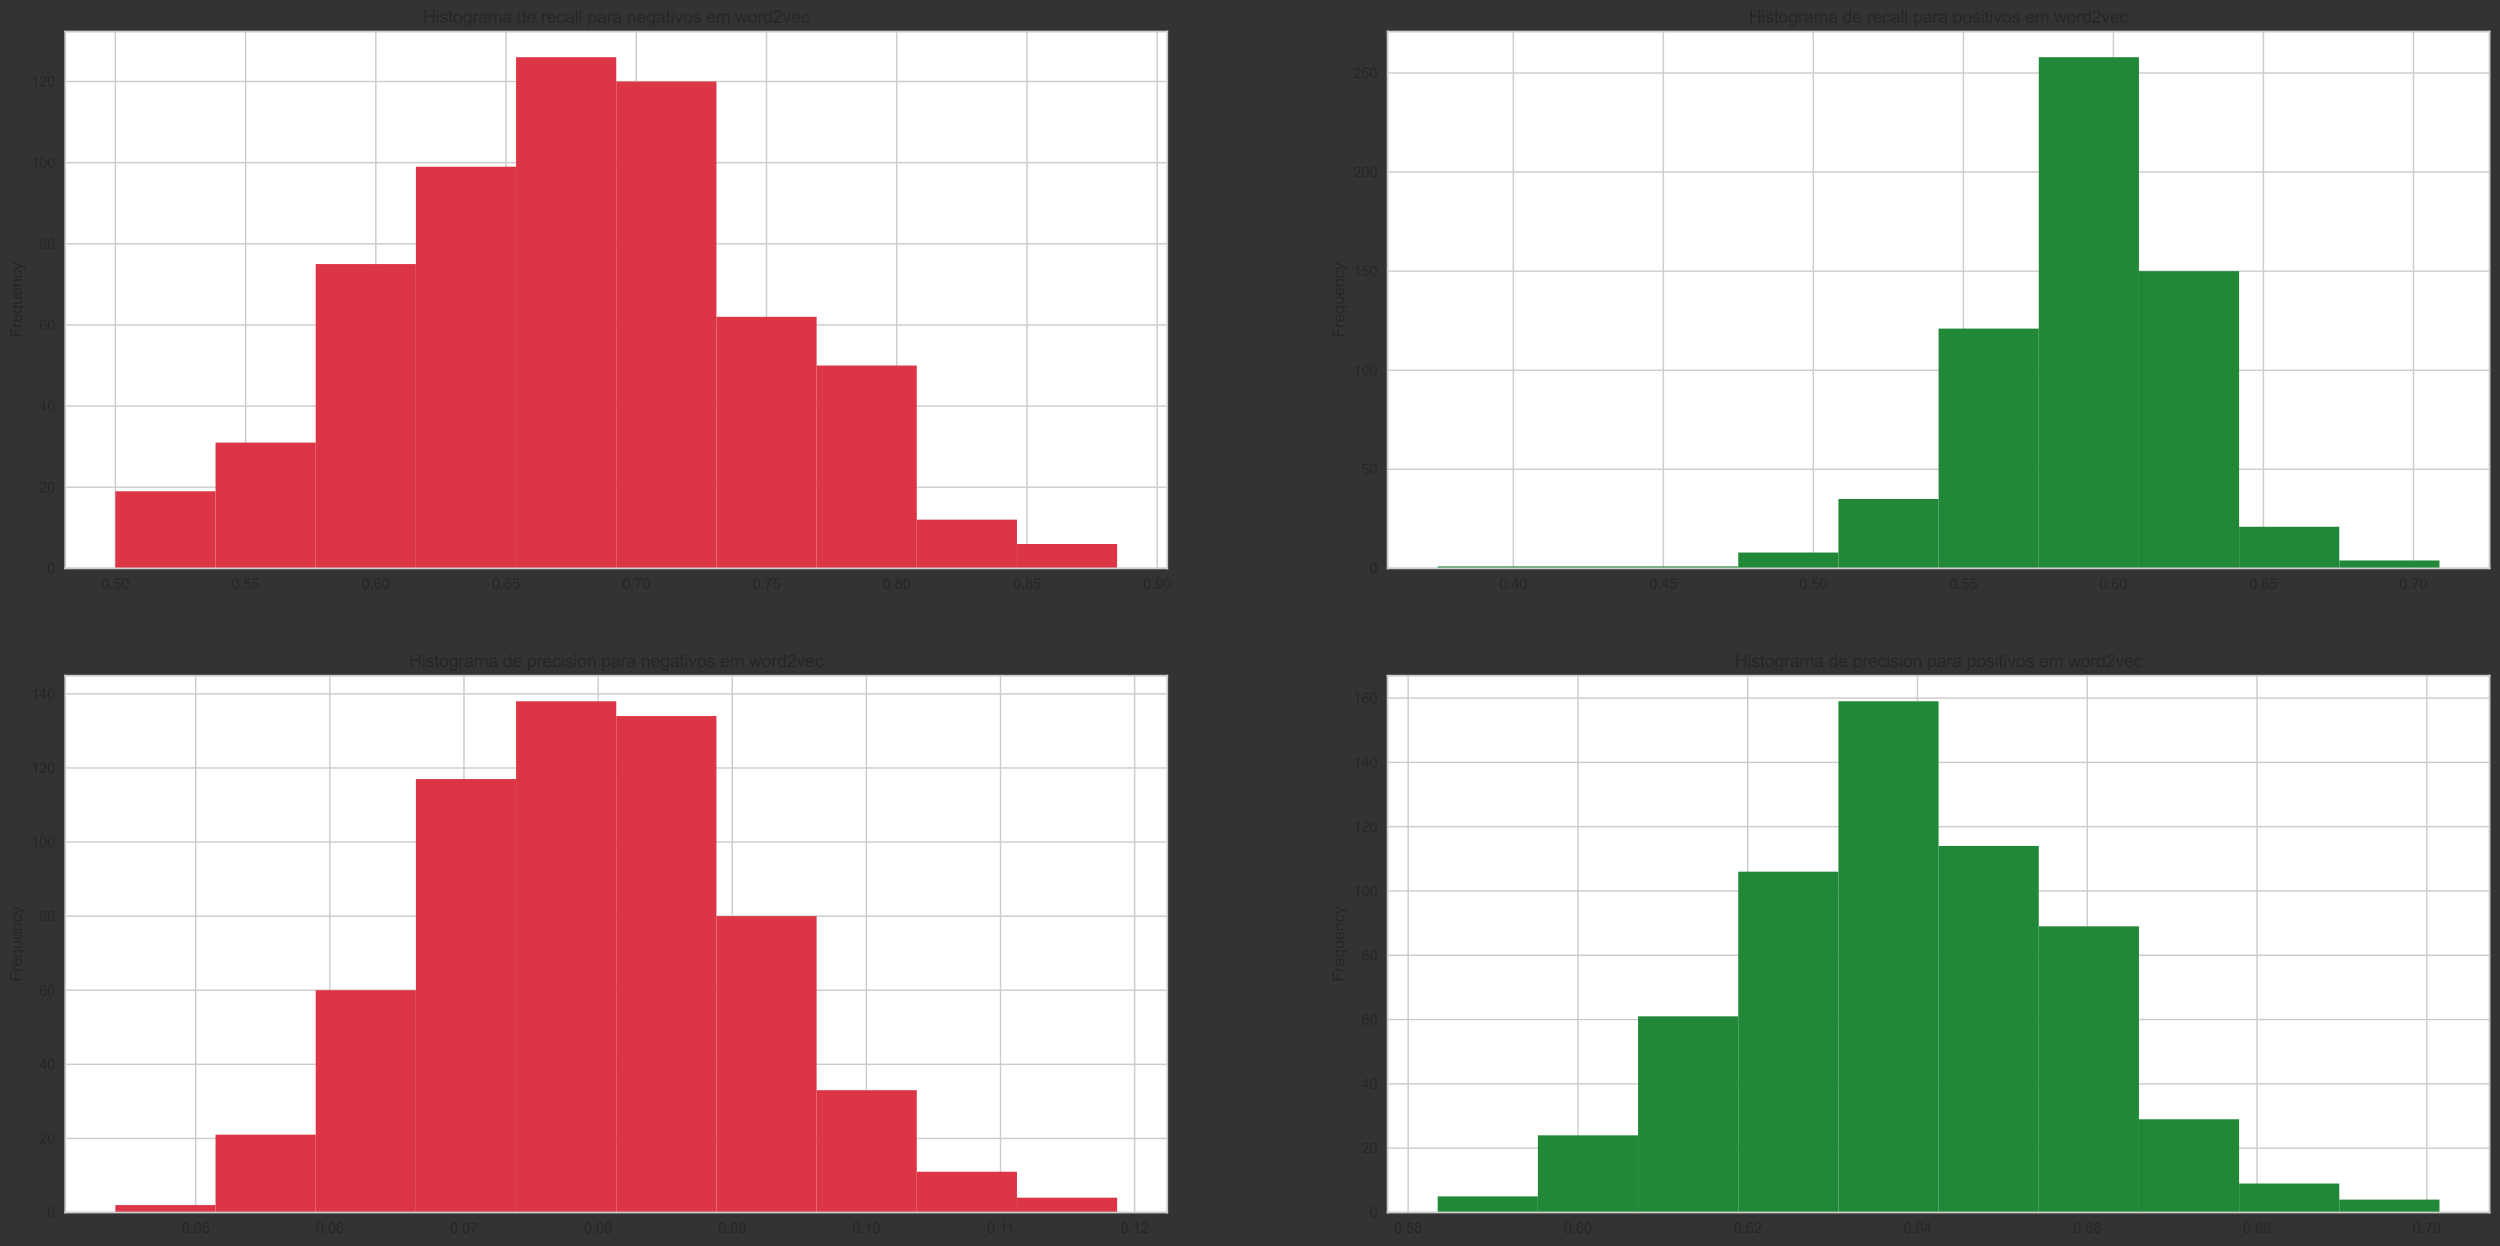 <?xml version="1.0" encoding="utf-8" standalone="no"?>
<!DOCTYPE svg PUBLIC "-//W3C//DTD SVG 1.1//EN"
  "http://www.w3.org/Graphics/SVG/1.1/DTD/svg11.dtd">
<svg height="860.57pt" version="1.1" viewBox="0 0 1726.272 860.57" width="1726.272pt" xmlns="http://www.w3.org/2000/svg" xmlns:xlink="http://www.w3.org/1999/xlink">
 <rect x="0" y="0" width="1726.272" height="860.57" fill="#333333" stroke="none"/>

 <defs>
  <style type="text/css">*{stroke-linecap:butt;stroke-linejoin:round;}</style>
 </defs>
 <g id="figure_1">
  <g id="patch_1">
   <path d="M 0 860.57 
L 1726.272 860.57 
L 1726.272 0 
L 0 0 
z
" style="fill:none;"/>
  </g>
  <g id="axes_1">
   <g id="patch_2">
    <path d="M 45.072 392.461 
L 805.981 392.461 
L 805.981 21.825 
L 45.072 21.825 
z
" style="fill:#ffffff;"/>
   </g>
   <g id="matplotlib.axis_1">
    <g id="xtick_1">
     <g id="line2d_1">
      <path clip-path="url(#p42ac981140)" d="M 79.658 392.461 
L 79.658 21.825 
" style="fill:none;stroke:#cccccc;stroke-linecap:round;"/>
     </g>
     <g id="line2d_2"/>
     <g id="text_1">
      <!-- 0.50 -->
      <g style="fill:#262626;" transform="translate(69.928 406.619)scale(0.1 -0.1)">
       <defs>
        <path d="M 266 2259 
Q 266 3072 433 3567 
Q 600 4063 929 4331 
Q 1259 4600 1759 4600 
Q 2128 4600 2406 4451 
Q 2684 4303 2865 4023 
Q 3047 3744 3150 3342 
Q 3253 2941 3253 2259 
Q 3253 1453 3087 958 
Q 2922 463 2592 192 
Q 2263 -78 1759 -78 
Q 1097 -78 719 397 
Q 266 969 266 2259 
z
M 844 2259 
Q 844 1131 1108 757 
Q 1372 384 1759 384 
Q 2147 384 2411 759 
Q 2675 1134 2675 2259 
Q 2675 3391 2411 3762 
Q 2147 4134 1753 4134 
Q 1366 4134 1134 3806 
Q 844 3388 844 2259 
z
" id="ArialMT-30" transform="scale(0.016)"/>
        <path d="M 581 0 
L 581 641 
L 1222 641 
L 1222 0 
L 581 0 
z
" id="ArialMT-2e" transform="scale(0.016)"/>
        <path d="M 266 1200 
L 856 1250 
Q 922 819 1161 601 
Q 1400 384 1738 384 
Q 2144 384 2425 690 
Q 2706 997 2706 1503 
Q 2706 1984 2436 2262 
Q 2166 2541 1728 2541 
Q 1456 2541 1237 2417 
Q 1019 2294 894 2097 
L 366 2166 
L 809 4519 
L 3088 4519 
L 3088 3981 
L 1259 3981 
L 1013 2750 
Q 1425 3038 1878 3038 
Q 2478 3038 2890 2622 
Q 3303 2206 3303 1553 
Q 3303 931 2941 478 
Q 2500 -78 1738 -78 
Q 1113 -78 717 272 
Q 322 622 266 1200 
z
" id="ArialMT-35" transform="scale(0.016)"/>
       </defs>
       <use xlink:href="#ArialMT-30"/>
       <use x="55.615" xlink:href="#ArialMT-2e"/>
       <use x="83.398" xlink:href="#ArialMT-35"/>
       <use x="139.014" xlink:href="#ArialMT-30"/>
      </g>
     </g>
    </g>
    <g id="xtick_2">
     <g id="line2d_3">
      <path clip-path="url(#p42ac981140)" d="M 169.584 392.461 
L 169.584 21.825 
" style="fill:none;stroke:#cccccc;stroke-linecap:round;"/>
     </g>
     <g id="line2d_4"/>
     <g id="text_2">
      <!-- 0.55 -->
      <g style="fill:#262626;" transform="translate(159.853 406.619)scale(0.1 -0.1)">
       <use xlink:href="#ArialMT-30"/>
       <use x="55.615" xlink:href="#ArialMT-2e"/>
       <use x="83.398" xlink:href="#ArialMT-35"/>
       <use x="139.014" xlink:href="#ArialMT-35"/>
      </g>
     </g>
    </g>
    <g id="xtick_3">
     <g id="line2d_5">
      <path clip-path="url(#p42ac981140)" d="M 259.51 392.461 
L 259.51 21.825 
" style="fill:none;stroke:#cccccc;stroke-linecap:round;"/>
     </g>
     <g id="line2d_6"/>
     <g id="text_3">
      <!-- 0.60 -->
      <g style="fill:#262626;" transform="translate(249.779 406.619)scale(0.1 -0.1)">
       <defs>
        <path d="M 3184 3459 
L 2625 3416 
Q 2550 3747 2413 3897 
Q 2184 4138 1850 4138 
Q 1581 4138 1378 3988 
Q 1113 3794 959 3422 
Q 806 3050 800 2363 
Q 1003 2672 1297 2822 
Q 1591 2972 1913 2972 
Q 2475 2972 2870 2558 
Q 3266 2144 3266 1488 
Q 3266 1056 3080 686 
Q 2894 316 2569 119 
Q 2244 -78 1831 -78 
Q 1128 -78 684 439 
Q 241 956 241 2144 
Q 241 3472 731 4075 
Q 1159 4600 1884 4600 
Q 2425 4600 2770 4297 
Q 3116 3994 3184 3459 
z
M 888 1484 
Q 888 1194 1011 928 
Q 1134 663 1356 523 
Q 1578 384 1822 384 
Q 2178 384 2434 671 
Q 2691 959 2691 1453 
Q 2691 1928 2437 2201 
Q 2184 2475 1800 2475 
Q 1419 2475 1153 2201 
Q 888 1928 888 1484 
z
" id="ArialMT-36" transform="scale(0.016)"/>
       </defs>
       <use xlink:href="#ArialMT-30"/>
       <use x="55.615" xlink:href="#ArialMT-2e"/>
       <use x="83.398" xlink:href="#ArialMT-36"/>
       <use x="139.014" xlink:href="#ArialMT-30"/>
      </g>
     </g>
    </g>
    <g id="xtick_4">
     <g id="line2d_7">
      <path clip-path="url(#p42ac981140)" d="M 349.435 392.461 
L 349.435 21.825 
" style="fill:none;stroke:#cccccc;stroke-linecap:round;"/>
     </g>
     <g id="line2d_8"/>
     <g id="text_4">
      <!-- 0.65 -->
      <g style="fill:#262626;" transform="translate(339.705 406.619)scale(0.1 -0.1)">
       <use xlink:href="#ArialMT-30"/>
       <use x="55.615" xlink:href="#ArialMT-2e"/>
       <use x="83.398" xlink:href="#ArialMT-36"/>
       <use x="139.014" xlink:href="#ArialMT-35"/>
      </g>
     </g>
    </g>
    <g id="xtick_5">
     <g id="line2d_9">
      <path clip-path="url(#p42ac981140)" d="M 439.361 392.461 
L 439.361 21.825 
" style="fill:none;stroke:#cccccc;stroke-linecap:round;"/>
     </g>
     <g id="line2d_10"/>
     <g id="text_5">
      <!-- 0.70 -->
      <g style="fill:#262626;" transform="translate(429.63 406.619)scale(0.1 -0.1)">
       <defs>
        <path d="M 303 3981 
L 303 4522 
L 3269 4522 
L 3269 4084 
Q 2831 3619 2401 2847 
Q 1972 2075 1738 1259 
Q 1569 684 1522 0 
L 944 0 
Q 953 541 1156 1306 
Q 1359 2072 1739 2783 
Q 2119 3494 2547 3981 
L 303 3981 
z
" id="ArialMT-37" transform="scale(0.016)"/>
       </defs>
       <use xlink:href="#ArialMT-30"/>
       <use x="55.615" xlink:href="#ArialMT-2e"/>
       <use x="83.398" xlink:href="#ArialMT-37"/>
       <use x="139.014" xlink:href="#ArialMT-30"/>
      </g>
     </g>
    </g>
    <g id="xtick_6">
     <g id="line2d_11">
      <path clip-path="url(#p42ac981140)" d="M 529.286 392.461 
L 529.286 21.825 
" style="fill:none;stroke:#cccccc;stroke-linecap:round;"/>
     </g>
     <g id="line2d_12"/>
     <g id="text_6">
      <!-- 0.75 -->
      <g style="fill:#262626;" transform="translate(519.556 406.619)scale(0.1 -0.1)">
       <use xlink:href="#ArialMT-30"/>
       <use x="55.615" xlink:href="#ArialMT-2e"/>
       <use x="83.398" xlink:href="#ArialMT-37"/>
       <use x="139.014" xlink:href="#ArialMT-35"/>
      </g>
     </g>
    </g>
    <g id="xtick_7">
     <g id="line2d_13">
      <path clip-path="url(#p42ac981140)" d="M 619.212 392.461 
L 619.212 21.825 
" style="fill:none;stroke:#cccccc;stroke-linecap:round;"/>
     </g>
     <g id="line2d_14"/>
     <g id="text_7">
      <!-- 0.80 -->
      <g style="fill:#262626;" transform="translate(609.482 406.619)scale(0.1 -0.1)">
       <defs>
        <path d="M 1131 2484 
Q 781 2613 612 2850 
Q 444 3088 444 3419 
Q 444 3919 803 4259 
Q 1163 4600 1759 4600 
Q 2359 4600 2725 4251 
Q 3091 3903 3091 3403 
Q 3091 3084 2923 2848 
Q 2756 2613 2416 2484 
Q 2838 2347 3058 2040 
Q 3278 1734 3278 1309 
Q 3278 722 2862 322 
Q 2447 -78 1769 -78 
Q 1091 -78 675 323 
Q 259 725 259 1325 
Q 259 1772 486 2073 
Q 713 2375 1131 2484 
z
M 1019 3438 
Q 1019 3113 1228 2906 
Q 1438 2700 1772 2700 
Q 2097 2700 2305 2904 
Q 2513 3109 2513 3406 
Q 2513 3716 2298 3927 
Q 2084 4138 1766 4138 
Q 1444 4138 1231 3931 
Q 1019 3725 1019 3438 
z
M 838 1322 
Q 838 1081 952 856 
Q 1066 631 1291 507 
Q 1516 384 1775 384 
Q 2178 384 2440 643 
Q 2703 903 2703 1303 
Q 2703 1709 2433 1975 
Q 2163 2241 1756 2241 
Q 1359 2241 1098 1978 
Q 838 1716 838 1322 
z
" id="ArialMT-38" transform="scale(0.016)"/>
       </defs>
       <use xlink:href="#ArialMT-30"/>
       <use x="55.615" xlink:href="#ArialMT-2e"/>
       <use x="83.398" xlink:href="#ArialMT-38"/>
       <use x="139.014" xlink:href="#ArialMT-30"/>
      </g>
     </g>
    </g>
    <g id="xtick_8">
     <g id="line2d_15">
      <path clip-path="url(#p42ac981140)" d="M 709.138 392.461 
L 709.138 21.825 
" style="fill:none;stroke:#cccccc;stroke-linecap:round;"/>
     </g>
     <g id="line2d_16"/>
     <g id="text_8">
      <!-- 0.85 -->
      <g style="fill:#262626;" transform="translate(699.407 406.619)scale(0.1 -0.1)">
       <use xlink:href="#ArialMT-30"/>
       <use x="55.615" xlink:href="#ArialMT-2e"/>
       <use x="83.398" xlink:href="#ArialMT-38"/>
       <use x="139.014" xlink:href="#ArialMT-35"/>
      </g>
     </g>
    </g>
    <g id="xtick_9">
     <g id="line2d_17">
      <path clip-path="url(#p42ac981140)" d="M 799.063 392.461 
L 799.063 21.825 
" style="fill:none;stroke:#cccccc;stroke-linecap:round;"/>
     </g>
     <g id="line2d_18"/>
     <g id="text_9">
      <!-- 0.90 -->
      <g style="fill:#262626;" transform="translate(789.333 406.619)scale(0.1 -0.1)">
       <defs>
        <path d="M 350 1059 
L 891 1109 
Q 959 728 1153 556 
Q 1347 384 1650 384 
Q 1909 384 2104 503 
Q 2300 622 2425 820 
Q 2550 1019 2634 1356 
Q 2719 1694 2719 2044 
Q 2719 2081 2716 2156 
Q 2547 1888 2255 1720 
Q 1963 1553 1622 1553 
Q 1053 1553 659 1965 
Q 266 2378 266 3053 
Q 266 3750 677 4175 
Q 1088 4600 1706 4600 
Q 2153 4600 2523 4359 
Q 2894 4119 3086 3673 
Q 3278 3228 3278 2384 
Q 3278 1506 3087 986 
Q 2897 466 2520 194 
Q 2144 -78 1638 -78 
Q 1100 -78 759 220 
Q 419 519 350 1059 
z
M 2653 3081 
Q 2653 3566 2395 3850 
Q 2138 4134 1775 4134 
Q 1400 4134 1122 3828 
Q 844 3522 844 3034 
Q 844 2597 1108 2323 
Q 1372 2050 1759 2050 
Q 2150 2050 2401 2323 
Q 2653 2597 2653 3081 
z
" id="ArialMT-39" transform="scale(0.016)"/>
       </defs>
       <use xlink:href="#ArialMT-30"/>
       <use x="55.615" xlink:href="#ArialMT-2e"/>
       <use x="83.398" xlink:href="#ArialMT-39"/>
       <use x="139.014" xlink:href="#ArialMT-30"/>
      </g>
     </g>
    </g>
   </g>
   <g id="matplotlib.axis_2">
    <g id="ytick_1">
     <g id="line2d_19">
      <path clip-path="url(#p42ac981140)" d="M 45.072 392.461 
L 805.981 392.461 
" style="fill:none;stroke:#cccccc;stroke-linecap:round;"/>
     </g>
     <g id="line2d_20"/>
     <g id="text_10">
      <!-- 0 -->
      <g style="fill:#262626;" transform="translate(32.511 396.04)scale(0.1 -0.1)">
       <use xlink:href="#ArialMT-30"/>
      </g>
     </g>
    </g>
    <g id="ytick_2">
     <g id="line2d_21">
      <path clip-path="url(#p42ac981140)" d="M 45.072 336.432 
L 805.981 336.432 
" style="fill:none;stroke:#cccccc;stroke-linecap:round;"/>
     </g>
     <g id="line2d_22"/>
     <g id="text_11">
      <!-- 20 -->
      <g style="fill:#262626;" transform="translate(26.95 340.011)scale(0.1 -0.1)">
       <defs>
        <path d="M 3222 541 
L 3222 0 
L 194 0 
Q 188 203 259 391 
Q 375 700 629 1000 
Q 884 1300 1366 1694 
Q 2113 2306 2375 2664 
Q 2638 3022 2638 3341 
Q 2638 3675 2398 3904 
Q 2159 4134 1775 4134 
Q 1369 4134 1125 3890 
Q 881 3647 878 3216 
L 300 3275 
Q 359 3922 746 4261 
Q 1134 4600 1788 4600 
Q 2447 4600 2831 4234 
Q 3216 3869 3216 3328 
Q 3216 3053 3103 2787 
Q 2991 2522 2730 2228 
Q 2469 1934 1863 1422 
Q 1356 997 1212 845 
Q 1069 694 975 541 
L 3222 541 
z
" id="ArialMT-32" transform="scale(0.016)"/>
       </defs>
       <use xlink:href="#ArialMT-32"/>
       <use x="55.615" xlink:href="#ArialMT-30"/>
      </g>
     </g>
    </g>
    <g id="ytick_3">
     <g id="line2d_23">
      <path clip-path="url(#p42ac981140)" d="M 45.072 280.402 
L 805.981 280.402 
" style="fill:none;stroke:#cccccc;stroke-linecap:round;"/>
     </g>
     <g id="line2d_24"/>
     <g id="text_12">
      <!-- 40 -->
      <g style="fill:#262626;" transform="translate(26.95 283.981)scale(0.1 -0.1)">
       <defs>
        <path d="M 2069 0 
L 2069 1097 
L 81 1097 
L 81 1613 
L 2172 4581 
L 2631 4581 
L 2631 1613 
L 3250 1613 
L 3250 1097 
L 2631 1097 
L 2631 0 
L 2069 0 
z
M 2069 1613 
L 2069 3678 
L 634 1613 
L 2069 1613 
z
" id="ArialMT-34" transform="scale(0.016)"/>
       </defs>
       <use xlink:href="#ArialMT-34"/>
       <use x="55.615" xlink:href="#ArialMT-30"/>
      </g>
     </g>
    </g>
    <g id="ytick_4">
     <g id="line2d_25">
      <path clip-path="url(#p42ac981140)" d="M 45.072 224.372 
L 805.981 224.372 
" style="fill:none;stroke:#cccccc;stroke-linecap:round;"/>
     </g>
     <g id="line2d_26"/>
     <g id="text_13">
      <!-- 60 -->
      <g style="fill:#262626;" transform="translate(26.95 227.951)scale(0.1 -0.1)">
       <use xlink:href="#ArialMT-36"/>
       <use x="55.615" xlink:href="#ArialMT-30"/>
      </g>
     </g>
    </g>
    <g id="ytick_5">
     <g id="line2d_27">
      <path clip-path="url(#p42ac981140)" d="M 45.072 168.343 
L 805.981 168.343 
" style="fill:none;stroke:#cccccc;stroke-linecap:round;"/>
     </g>
     <g id="line2d_28"/>
     <g id="text_14">
      <!-- 80 -->
      <g style="fill:#262626;" transform="translate(26.95 171.922)scale(0.1 -0.1)">
       <use xlink:href="#ArialMT-38"/>
       <use x="55.615" xlink:href="#ArialMT-30"/>
      </g>
     </g>
    </g>
    <g id="ytick_6">
     <g id="line2d_29">
      <path clip-path="url(#p42ac981140)" d="M 45.072 112.313 
L 805.981 112.313 
" style="fill:none;stroke:#cccccc;stroke-linecap:round;"/>
     </g>
     <g id="line2d_30"/>
     <g id="text_15">
      <!-- 100 -->
      <g style="fill:#262626;" transform="translate(21.389 115.892)scale(0.1 -0.1)">
       <defs>
        <path d="M 2384 0 
L 1822 0 
L 1822 3584 
Q 1619 3391 1289 3197 
Q 959 3003 697 2906 
L 697 3450 
Q 1169 3672 1522 3987 
Q 1875 4303 2022 4600 
L 2384 4600 
L 2384 0 
z
" id="ArialMT-31" transform="scale(0.016)"/>
       </defs>
       <use xlink:href="#ArialMT-31"/>
       <use x="55.615" xlink:href="#ArialMT-30"/>
       <use x="111.23" xlink:href="#ArialMT-30"/>
      </g>
     </g>
    </g>
    <g id="ytick_7">
     <g id="line2d_31">
      <path clip-path="url(#p42ac981140)" d="M 45.072 56.283 
L 805.981 56.283 
" style="fill:none;stroke:#cccccc;stroke-linecap:round;"/>
     </g>
     <g id="line2d_32"/>
     <g id="text_16">
      <!-- 120 -->
      <g style="fill:#262626;" transform="translate(21.389 59.862)scale(0.1 -0.1)">
       <use xlink:href="#ArialMT-31"/>
       <use x="55.615" xlink:href="#ArialMT-32"/>
       <use x="111.23" xlink:href="#ArialMT-30"/>
      </g>
     </g>
    </g>
    <g id="text_17">
     <!-- Frequency -->
     <g style="fill:#262626;" transform="translate(15.074 233.126)rotate(-90)scale(0.11 -0.11)">
      <defs>
       <path d="M 525 0 
L 525 4581 
L 3616 4581 
L 3616 4041 
L 1131 4041 
L 1131 2622 
L 3281 2622 
L 3281 2081 
L 1131 2081 
L 1131 0 
L 525 0 
z
" id="ArialMT-46" transform="scale(0.016)"/>
       <path d="M 416 0 
L 416 3319 
L 922 3319 
L 922 2816 
Q 1116 3169 1280 3281 
Q 1444 3394 1641 3394 
Q 1925 3394 2219 3213 
L 2025 2691 
Q 1819 2813 1613 2813 
Q 1428 2813 1281 2702 
Q 1134 2591 1072 2394 
Q 978 2094 978 1738 
L 978 0 
L 416 0 
z
" id="ArialMT-72" transform="scale(0.016)"/>
       <path d="M 2694 1069 
L 3275 997 
Q 3138 488 2766 206 
Q 2394 -75 1816 -75 
Q 1088 -75 661 373 
Q 234 822 234 1631 
Q 234 2469 665 2931 
Q 1097 3394 1784 3394 
Q 2450 3394 2872 2941 
Q 3294 2488 3294 1666 
Q 3294 1616 3291 1516 
L 816 1516 
Q 847 969 1125 678 
Q 1403 388 1819 388 
Q 2128 388 2347 550 
Q 2566 713 2694 1069 
z
M 847 1978 
L 2700 1978 
Q 2663 2397 2488 2606 
Q 2219 2931 1791 2931 
Q 1403 2931 1139 2672 
Q 875 2413 847 1978 
z
" id="ArialMT-65" transform="scale(0.016)"/>
       <path d="M 2538 -1272 
L 2538 353 
Q 2406 169 2170 47 
Q 1934 -75 1669 -75 
Q 1078 -75 651 397 
Q 225 869 225 1691 
Q 225 2191 398 2587 
Q 572 2984 901 3189 
Q 1231 3394 1625 3394 
Q 2241 3394 2594 2875 
L 2594 3319 
L 3100 3319 
L 3100 -1272 
L 2538 -1272 
z
M 803 1669 
Q 803 1028 1072 708 
Q 1341 388 1716 388 
Q 2075 388 2334 692 
Q 2594 997 2594 1619 
Q 2594 2281 2320 2615 
Q 2047 2950 1678 2950 
Q 1313 2950 1058 2639 
Q 803 2328 803 1669 
z
" id="ArialMT-71" transform="scale(0.016)"/>
       <path d="M 2597 0 
L 2597 488 
Q 2209 -75 1544 -75 
Q 1250 -75 995 37 
Q 741 150 617 320 
Q 494 491 444 738 
Q 409 903 409 1263 
L 409 3319 
L 972 3319 
L 972 1478 
Q 972 1038 1006 884 
Q 1059 663 1231 536 
Q 1403 409 1656 409 
Q 1909 409 2131 539 
Q 2353 669 2445 892 
Q 2538 1116 2538 1541 
L 2538 3319 
L 3100 3319 
L 3100 0 
L 2597 0 
z
" id="ArialMT-75" transform="scale(0.016)"/>
       <path d="M 422 0 
L 422 3319 
L 928 3319 
L 928 2847 
Q 1294 3394 1984 3394 
Q 2284 3394 2536 3286 
Q 2788 3178 2913 3003 
Q 3038 2828 3088 2588 
Q 3119 2431 3119 2041 
L 3119 0 
L 2556 0 
L 2556 2019 
Q 2556 2363 2490 2533 
Q 2425 2703 2258 2804 
Q 2091 2906 1866 2906 
Q 1506 2906 1245 2678 
Q 984 2450 984 1813 
L 984 0 
L 422 0 
z
" id="ArialMT-6e" transform="scale(0.016)"/>
       <path d="M 2588 1216 
L 3141 1144 
Q 3050 572 2676 248 
Q 2303 -75 1759 -75 
Q 1078 -75 664 370 
Q 250 816 250 1647 
Q 250 2184 428 2587 
Q 606 2991 970 3192 
Q 1334 3394 1763 3394 
Q 2303 3394 2647 3120 
Q 2991 2847 3088 2344 
L 2541 2259 
Q 2463 2594 2264 2762 
Q 2066 2931 1784 2931 
Q 1359 2931 1093 2626 
Q 828 2322 828 1663 
Q 828 994 1084 691 
Q 1341 388 1753 388 
Q 2084 388 2306 591 
Q 2528 794 2588 1216 
z
" id="ArialMT-63" transform="scale(0.016)"/>
       <path d="M 397 -1278 
L 334 -750 
Q 519 -800 656 -800 
Q 844 -800 956 -737 
Q 1069 -675 1141 -563 
Q 1194 -478 1313 -144 
Q 1328 -97 1363 -6 
L 103 3319 
L 709 3319 
L 1400 1397 
Q 1534 1031 1641 628 
Q 1738 1016 1872 1384 
L 2581 3319 
L 3144 3319 
L 1881 -56 
Q 1678 -603 1566 -809 
Q 1416 -1088 1222 -1217 
Q 1028 -1347 759 -1347 
Q 597 -1347 397 -1278 
z
" id="ArialMT-79" transform="scale(0.016)"/>
      </defs>
      <use xlink:href="#ArialMT-46"/>
      <use x="61.084" xlink:href="#ArialMT-72"/>
      <use x="94.385" xlink:href="#ArialMT-65"/>
      <use x="150" xlink:href="#ArialMT-71"/>
      <use x="205.615" xlink:href="#ArialMT-75"/>
      <use x="261.23" xlink:href="#ArialMT-65"/>
      <use x="316.846" xlink:href="#ArialMT-6e"/>
      <use x="372.461" xlink:href="#ArialMT-63"/>
      <use x="422.461" xlink:href="#ArialMT-79"/>
     </g>
    </g>
   </g>
   <g id="patch_3">
    <path clip-path="url(#p42ac981140)" d="M 79.658 392.461 
L 148.832 392.461 
L 148.832 339.233 
L 79.658 339.233 
z
" style="fill:#dc3545;"/>
   </g>
   <g id="patch_4">
    <path clip-path="url(#p42ac981140)" d="M 148.832 392.461 
L 218.005 392.461 
L 218.005 305.615 
L 148.832 305.615 
z
" style="fill:#dc3545;"/>
   </g>
   <g id="patch_5">
    <path clip-path="url(#p42ac981140)" d="M 218.005 392.461 
L 287.179 392.461 
L 287.179 182.35 
L 218.005 182.35 
z
" style="fill:#dc3545;"/>
   </g>
   <g id="patch_6">
    <path clip-path="url(#p42ac981140)" d="M 287.179 392.461 
L 356.353 392.461 
L 356.353 115.114 
L 287.179 115.114 
z
" style="fill:#dc3545;"/>
   </g>
   <g id="patch_7">
    <path clip-path="url(#p42ac981140)" d="M 356.353 392.461 
L 425.526 392.461 
L 425.526 39.474 
L 356.353 39.474 
z
" style="fill:#dc3545;"/>
   </g>
   <g id="patch_8">
    <path clip-path="url(#p42ac981140)" d="M 425.526 392.461 
L 494.7 392.461 
L 494.7 56.283 
L 425.526 56.283 
z
" style="fill:#dc3545;"/>
   </g>
   <g id="patch_9">
    <path clip-path="url(#p42ac981140)" d="M 494.7 392.461 
L 563.873 392.461 
L 563.873 218.769 
L 494.7 218.769 
z
" style="fill:#dc3545;"/>
   </g>
   <g id="patch_10">
    <path clip-path="url(#p42ac981140)" d="M 563.873 392.461 
L 633.047 392.461 
L 633.047 252.387 
L 563.873 252.387 
z
" style="fill:#dc3545;"/>
   </g>
   <g id="patch_11">
    <path clip-path="url(#p42ac981140)" d="M 633.047 392.461 
L 702.22 392.461 
L 702.22 358.844 
L 633.047 358.844 
z
" style="fill:#dc3545;"/>
   </g>
   <g id="patch_12">
    <path clip-path="url(#p42ac981140)" d="M 702.22 392.461 
L 771.394 392.461 
L 771.394 375.652 
L 702.22 375.652 
z
" style="fill:#dc3545;"/>
   </g>
   <g id="patch_13">
    <path d="M 45.072 392.461 
L 45.072 21.825 
" style="fill:none;stroke:#cccccc;stroke-linecap:square;stroke-linejoin:miter;stroke-width:1.25;"/>
   </g>
   <g id="patch_14">
    <path d="M 805.981 392.461 
L 805.981 21.825 
" style="fill:none;stroke:#cccccc;stroke-linecap:square;stroke-linejoin:miter;stroke-width:1.25;"/>
   </g>
   <g id="patch_15">
    <path d="M 45.072 392.461 
L 805.981 392.461 
" style="fill:none;stroke:#cccccc;stroke-linecap:square;stroke-linejoin:miter;stroke-width:1.25;"/>
   </g>
   <g id="patch_16">
    <path d="M 45.072 21.825 
L 805.981 21.825 
" style="fill:none;stroke:#cccccc;stroke-linecap:square;stroke-linejoin:miter;stroke-width:1.25;"/>
   </g>
   <g id="text_18">
    <!-- Histograma de recall para negativos em word2vec -->
    <g style="fill:#262626;" transform="translate(292.138 15.825)scale(0.12 -0.12)">
     <defs>
      <path d="M 513 0 
L 513 4581 
L 1119 4581 
L 1119 2700 
L 3500 2700 
L 3500 4581 
L 4106 4581 
L 4106 0 
L 3500 0 
L 3500 2159 
L 1119 2159 
L 1119 0 
L 513 0 
z
" id="ArialMT-48" transform="scale(0.016)"/>
      <path d="M 425 3934 
L 425 4581 
L 988 4581 
L 988 3934 
L 425 3934 
z
M 425 0 
L 425 3319 
L 988 3319 
L 988 0 
L 425 0 
z
" id="ArialMT-69" transform="scale(0.016)"/>
      <path d="M 197 991 
L 753 1078 
Q 800 744 1014 566 
Q 1228 388 1613 388 
Q 2000 388 2187 545 
Q 2375 703 2375 916 
Q 2375 1106 2209 1216 
Q 2094 1291 1634 1406 
Q 1016 1563 777 1677 
Q 538 1791 414 1992 
Q 291 2194 291 2438 
Q 291 2659 392 2848 
Q 494 3038 669 3163 
Q 800 3259 1026 3326 
Q 1253 3394 1513 3394 
Q 1903 3394 2198 3281 
Q 2494 3169 2634 2976 
Q 2775 2784 2828 2463 
L 2278 2388 
Q 2241 2644 2061 2787 
Q 1881 2931 1553 2931 
Q 1166 2931 1000 2803 
Q 834 2675 834 2503 
Q 834 2394 903 2306 
Q 972 2216 1119 2156 
Q 1203 2125 1616 2013 
Q 2213 1853 2448 1751 
Q 2684 1650 2818 1456 
Q 2953 1263 2953 975 
Q 2953 694 2789 445 
Q 2625 197 2315 61 
Q 2006 -75 1616 -75 
Q 969 -75 630 194 
Q 291 463 197 991 
z
" id="ArialMT-73" transform="scale(0.016)"/>
      <path d="M 1650 503 
L 1731 6 
Q 1494 -44 1306 -44 
Q 1000 -44 831 53 
Q 663 150 594 308 
Q 525 466 525 972 
L 525 2881 
L 113 2881 
L 113 3319 
L 525 3319 
L 525 4141 
L 1084 4478 
L 1084 3319 
L 1650 3319 
L 1650 2881 
L 1084 2881 
L 1084 941 
Q 1084 700 1114 631 
Q 1144 563 1211 522 
Q 1278 481 1403 481 
Q 1497 481 1650 503 
z
" id="ArialMT-74" transform="scale(0.016)"/>
      <path d="M 213 1659 
Q 213 2581 725 3025 
Q 1153 3394 1769 3394 
Q 2453 3394 2887 2945 
Q 3322 2497 3322 1706 
Q 3322 1066 3130 698 
Q 2938 331 2570 128 
Q 2203 -75 1769 -75 
Q 1072 -75 642 372 
Q 213 819 213 1659 
z
M 791 1659 
Q 791 1022 1069 705 
Q 1347 388 1769 388 
Q 2188 388 2466 706 
Q 2744 1025 2744 1678 
Q 2744 2294 2464 2611 
Q 2184 2928 1769 2928 
Q 1347 2928 1069 2612 
Q 791 2297 791 1659 
z
" id="ArialMT-6f" transform="scale(0.016)"/>
      <path d="M 319 -275 
L 866 -356 
Q 900 -609 1056 -725 
Q 1266 -881 1628 -881 
Q 2019 -881 2231 -725 
Q 2444 -569 2519 -288 
Q 2563 -116 2559 434 
Q 2191 0 1641 0 
Q 956 0 581 494 
Q 206 988 206 1678 
Q 206 2153 378 2554 
Q 550 2956 876 3175 
Q 1203 3394 1644 3394 
Q 2231 3394 2613 2919 
L 2613 3319 
L 3131 3319 
L 3131 450 
Q 3131 -325 2973 -648 
Q 2816 -972 2473 -1159 
Q 2131 -1347 1631 -1347 
Q 1038 -1347 672 -1080 
Q 306 -813 319 -275 
z
M 784 1719 
Q 784 1066 1043 766 
Q 1303 466 1694 466 
Q 2081 466 2343 764 
Q 2606 1063 2606 1700 
Q 2606 2309 2336 2618 
Q 2066 2928 1684 2928 
Q 1309 2928 1046 2623 
Q 784 2319 784 1719 
z
" id="ArialMT-67" transform="scale(0.016)"/>
      <path d="M 2588 409 
Q 2275 144 1986 34 
Q 1697 -75 1366 -75 
Q 819 -75 525 192 
Q 231 459 231 875 
Q 231 1119 342 1320 
Q 453 1522 633 1644 
Q 813 1766 1038 1828 
Q 1203 1872 1538 1913 
Q 2219 1994 2541 2106 
Q 2544 2222 2544 2253 
Q 2544 2597 2384 2738 
Q 2169 2928 1744 2928 
Q 1347 2928 1158 2789 
Q 969 2650 878 2297 
L 328 2372 
Q 403 2725 575 2942 
Q 747 3159 1072 3276 
Q 1397 3394 1825 3394 
Q 2250 3394 2515 3294 
Q 2781 3194 2906 3042 
Q 3031 2891 3081 2659 
Q 3109 2516 3109 2141 
L 3109 1391 
Q 3109 606 3145 398 
Q 3181 191 3288 0 
L 2700 0 
Q 2613 175 2588 409 
z
M 2541 1666 
Q 2234 1541 1622 1453 
Q 1275 1403 1131 1340 
Q 988 1278 909 1158 
Q 831 1038 831 891 
Q 831 666 1001 516 
Q 1172 366 1500 366 
Q 1825 366 2078 508 
Q 2331 650 2450 897 
Q 2541 1088 2541 1459 
L 2541 1666 
z
" id="ArialMT-61" transform="scale(0.016)"/>
      <path d="M 422 0 
L 422 3319 
L 925 3319 
L 925 2853 
Q 1081 3097 1340 3245 
Q 1600 3394 1931 3394 
Q 2300 3394 2536 3241 
Q 2772 3088 2869 2813 
Q 3263 3394 3894 3394 
Q 4388 3394 4653 3120 
Q 4919 2847 4919 2278 
L 4919 0 
L 4359 0 
L 4359 2091 
Q 4359 2428 4304 2576 
Q 4250 2725 4106 2815 
Q 3963 2906 3769 2906 
Q 3419 2906 3187 2673 
Q 2956 2441 2956 1928 
L 2956 0 
L 2394 0 
L 2394 2156 
Q 2394 2531 2256 2718 
Q 2119 2906 1806 2906 
Q 1569 2906 1367 2781 
Q 1166 2656 1075 2415 
Q 984 2175 984 1722 
L 984 0 
L 422 0 
z
" id="ArialMT-6d" transform="scale(0.016)"/>
      <path id="ArialMT-20" transform="scale(0.016)"/>
      <path d="M 2575 0 
L 2575 419 
Q 2259 -75 1647 -75 
Q 1250 -75 917 144 
Q 584 363 401 755 
Q 219 1147 219 1656 
Q 219 2153 384 2558 
Q 550 2963 881 3178 
Q 1213 3394 1622 3394 
Q 1922 3394 2156 3267 
Q 2391 3141 2538 2938 
L 2538 4581 
L 3097 4581 
L 3097 0 
L 2575 0 
z
M 797 1656 
Q 797 1019 1065 703 
Q 1334 388 1700 388 
Q 2069 388 2326 689 
Q 2584 991 2584 1609 
Q 2584 2291 2321 2609 
Q 2059 2928 1675 2928 
Q 1300 2928 1048 2622 
Q 797 2316 797 1656 
z
" id="ArialMT-64" transform="scale(0.016)"/>
      <path d="M 409 0 
L 409 4581 
L 972 4581 
L 972 0 
L 409 0 
z
" id="ArialMT-6c" transform="scale(0.016)"/>
      <path d="M 422 -1272 
L 422 3319 
L 934 3319 
L 934 2888 
Q 1116 3141 1344 3267 
Q 1572 3394 1897 3394 
Q 2322 3394 2647 3175 
Q 2972 2956 3137 2557 
Q 3303 2159 3303 1684 
Q 3303 1175 3120 767 
Q 2938 359 2589 142 
Q 2241 -75 1856 -75 
Q 1575 -75 1351 44 
Q 1128 163 984 344 
L 984 -1272 
L 422 -1272 
z
M 931 1641 
Q 931 1000 1190 694 
Q 1450 388 1819 388 
Q 2194 388 2461 705 
Q 2728 1022 2728 1688 
Q 2728 2322 2467 2637 
Q 2206 2953 1844 2953 
Q 1484 2953 1207 2617 
Q 931 2281 931 1641 
z
" id="ArialMT-70" transform="scale(0.016)"/>
      <path d="M 1344 0 
L 81 3319 
L 675 3319 
L 1388 1331 
Q 1503 1009 1600 663 
Q 1675 925 1809 1294 
L 2547 3319 
L 3125 3319 
L 1869 0 
L 1344 0 
z
" id="ArialMT-76" transform="scale(0.016)"/>
      <path d="M 1034 0 
L 19 3319 
L 600 3319 
L 1128 1403 
L 1325 691 
Q 1338 744 1497 1375 
L 2025 3319 
L 2603 3319 
L 3100 1394 
L 3266 759 
L 3456 1400 
L 4025 3319 
L 4572 3319 
L 3534 0 
L 2950 0 
L 2422 1988 
L 2294 2553 
L 1622 0 
L 1034 0 
z
" id="ArialMT-77" transform="scale(0.016)"/>
     </defs>
     <use xlink:href="#ArialMT-48"/>
     <use x="72.217" xlink:href="#ArialMT-69"/>
     <use x="94.434" xlink:href="#ArialMT-73"/>
     <use x="144.434" xlink:href="#ArialMT-74"/>
     <use x="172.217" xlink:href="#ArialMT-6f"/>
     <use x="227.832" xlink:href="#ArialMT-67"/>
     <use x="283.447" xlink:href="#ArialMT-72"/>
     <use x="316.748" xlink:href="#ArialMT-61"/>
     <use x="372.363" xlink:href="#ArialMT-6d"/>
     <use x="455.664" xlink:href="#ArialMT-61"/>
     <use x="511.279" xlink:href="#ArialMT-20"/>
     <use x="539.062" xlink:href="#ArialMT-64"/>
     <use x="594.678" xlink:href="#ArialMT-65"/>
     <use x="650.293" xlink:href="#ArialMT-20"/>
     <use x="678.076" xlink:href="#ArialMT-72"/>
     <use x="711.377" xlink:href="#ArialMT-65"/>
     <use x="766.992" xlink:href="#ArialMT-63"/>
     <use x="816.992" xlink:href="#ArialMT-61"/>
     <use x="872.607" xlink:href="#ArialMT-6c"/>
     <use x="894.824" xlink:href="#ArialMT-6c"/>
     <use x="917.041" xlink:href="#ArialMT-20"/>
     <use x="944.824" xlink:href="#ArialMT-70"/>
     <use x="1000.439" xlink:href="#ArialMT-61"/>
     <use x="1056.055" xlink:href="#ArialMT-72"/>
     <use x="1089.355" xlink:href="#ArialMT-61"/>
     <use x="1144.971" xlink:href="#ArialMT-20"/>
     <use x="1172.754" xlink:href="#ArialMT-6e"/>
     <use x="1228.369" xlink:href="#ArialMT-65"/>
     <use x="1283.984" xlink:href="#ArialMT-67"/>
     <use x="1339.6" xlink:href="#ArialMT-61"/>
     <use x="1395.215" xlink:href="#ArialMT-74"/>
     <use x="1422.998" xlink:href="#ArialMT-69"/>
     <use x="1445.215" xlink:href="#ArialMT-76"/>
     <use x="1495.215" xlink:href="#ArialMT-6f"/>
     <use x="1550.83" xlink:href="#ArialMT-73"/>
     <use x="1600.83" xlink:href="#ArialMT-20"/>
     <use x="1628.613" xlink:href="#ArialMT-65"/>
     <use x="1684.229" xlink:href="#ArialMT-6d"/>
     <use x="1767.529" xlink:href="#ArialMT-20"/>
     <use x="1795.312" xlink:href="#ArialMT-77"/>
     <use x="1867.529" xlink:href="#ArialMT-6f"/>
     <use x="1923.145" xlink:href="#ArialMT-72"/>
     <use x="1956.445" xlink:href="#ArialMT-64"/>
     <use x="2012.061" xlink:href="#ArialMT-32"/>
     <use x="2067.676" xlink:href="#ArialMT-76"/>
     <use x="2117.676" xlink:href="#ArialMT-65"/>
     <use x="2173.291" xlink:href="#ArialMT-63"/>
    </g>
   </g>
  </g>
  <g id="axes_2">
   <g id="patch_17">
    <path d="M 958.162 392.461 
L 1719.072 392.461 
L 1719.072 21.825 
L 958.162 21.825 
z
" style="fill:#ffffff;"/>
   </g>
   <g id="matplotlib.axis_3">
    <g id="xtick_10">
     <g id="line2d_33">
      <path clip-path="url(#pa2eb9993d5)" d="M 1044.974 392.461 
L 1044.974 21.825 
" style="fill:none;stroke:#cccccc;stroke-linecap:round;"/>
     </g>
     <g id="line2d_34"/>
     <g id="text_19">
      <!-- 0.40 -->
      <g style="fill:#262626;" transform="translate(1035.243 406.619)scale(0.1 -0.1)">
       <use xlink:href="#ArialMT-30"/>
       <use x="55.615" xlink:href="#ArialMT-2e"/>
       <use x="83.398" xlink:href="#ArialMT-34"/>
       <use x="139.014" xlink:href="#ArialMT-30"/>
      </g>
     </g>
    </g>
    <g id="xtick_11">
     <g id="line2d_35">
      <path clip-path="url(#pa2eb9993d5)" d="M 1148.564 392.461 
L 1148.564 21.825 
" style="fill:none;stroke:#cccccc;stroke-linecap:round;"/>
     </g>
     <g id="line2d_36"/>
     <g id="text_20">
      <!-- 0.45 -->
      <g style="fill:#262626;" transform="translate(1138.833 406.619)scale(0.1 -0.1)">
       <use xlink:href="#ArialMT-30"/>
       <use x="55.615" xlink:href="#ArialMT-2e"/>
       <use x="83.398" xlink:href="#ArialMT-34"/>
       <use x="139.014" xlink:href="#ArialMT-35"/>
      </g>
     </g>
    </g>
    <g id="xtick_12">
     <g id="line2d_37">
      <path clip-path="url(#pa2eb9993d5)" d="M 1252.154 392.461 
L 1252.154 21.825 
" style="fill:none;stroke:#cccccc;stroke-linecap:round;"/>
     </g>
     <g id="line2d_38"/>
     <g id="text_21">
      <!-- 0.50 -->
      <g style="fill:#262626;" transform="translate(1242.423 406.619)scale(0.1 -0.1)">
       <use xlink:href="#ArialMT-30"/>
       <use x="55.615" xlink:href="#ArialMT-2e"/>
       <use x="83.398" xlink:href="#ArialMT-35"/>
       <use x="139.014" xlink:href="#ArialMT-30"/>
      </g>
     </g>
    </g>
    <g id="xtick_13">
     <g id="line2d_39">
      <path clip-path="url(#pa2eb9993d5)" d="M 1355.744 392.461 
L 1355.744 21.825 
" style="fill:none;stroke:#cccccc;stroke-linecap:round;"/>
     </g>
     <g id="line2d_40"/>
     <g id="text_22">
      <!-- 0.55 -->
      <g style="fill:#262626;" transform="translate(1346.013 406.619)scale(0.1 -0.1)">
       <use xlink:href="#ArialMT-30"/>
       <use x="55.615" xlink:href="#ArialMT-2e"/>
       <use x="83.398" xlink:href="#ArialMT-35"/>
       <use x="139.014" xlink:href="#ArialMT-35"/>
      </g>
     </g>
    </g>
    <g id="xtick_14">
     <g id="line2d_41">
      <path clip-path="url(#pa2eb9993d5)" d="M 1459.333 392.461 
L 1459.333 21.825 
" style="fill:none;stroke:#cccccc;stroke-linecap:round;"/>
     </g>
     <g id="line2d_42"/>
     <g id="text_23">
      <!-- 0.60 -->
      <g style="fill:#262626;" transform="translate(1449.603 406.619)scale(0.1 -0.1)">
       <use xlink:href="#ArialMT-30"/>
       <use x="55.615" xlink:href="#ArialMT-2e"/>
       <use x="83.398" xlink:href="#ArialMT-36"/>
       <use x="139.014" xlink:href="#ArialMT-30"/>
      </g>
     </g>
    </g>
    <g id="xtick_15">
     <g id="line2d_43">
      <path clip-path="url(#pa2eb9993d5)" d="M 1562.923 392.461 
L 1562.923 21.825 
" style="fill:none;stroke:#cccccc;stroke-linecap:round;"/>
     </g>
     <g id="line2d_44"/>
     <g id="text_24">
      <!-- 0.65 -->
      <g style="fill:#262626;" transform="translate(1553.193 406.619)scale(0.1 -0.1)">
       <use xlink:href="#ArialMT-30"/>
       <use x="55.615" xlink:href="#ArialMT-2e"/>
       <use x="83.398" xlink:href="#ArialMT-36"/>
       <use x="139.014" xlink:href="#ArialMT-35"/>
      </g>
     </g>
    </g>
    <g id="xtick_16">
     <g id="line2d_45">
      <path clip-path="url(#pa2eb9993d5)" d="M 1666.513 392.461 
L 1666.513 21.825 
" style="fill:none;stroke:#cccccc;stroke-linecap:round;"/>
     </g>
     <g id="line2d_46"/>
     <g id="text_25">
      <!-- 0.70 -->
      <g style="fill:#262626;" transform="translate(1656.783 406.619)scale(0.1 -0.1)">
       <use xlink:href="#ArialMT-30"/>
       <use x="55.615" xlink:href="#ArialMT-2e"/>
       <use x="83.398" xlink:href="#ArialMT-37"/>
       <use x="139.014" xlink:href="#ArialMT-30"/>
      </g>
     </g>
    </g>
   </g>
   <g id="matplotlib.axis_4">
    <g id="ytick_8">
     <g id="line2d_47">
      <path clip-path="url(#pa2eb9993d5)" d="M 958.162 392.461 
L 1719.072 392.461 
" style="fill:none;stroke:#cccccc;stroke-linecap:round;"/>
     </g>
     <g id="line2d_48"/>
     <g id="text_26">
      <!-- 0 -->
      <g style="fill:#262626;" transform="translate(945.602 396.04)scale(0.1 -0.1)">
       <use xlink:href="#ArialMT-30"/>
      </g>
     </g>
    </g>
    <g id="ytick_9">
     <g id="line2d_49">
      <path clip-path="url(#pa2eb9993d5)" d="M 958.162 324.053 
L 1719.072 324.053 
" style="fill:none;stroke:#cccccc;stroke-linecap:round;"/>
     </g>
     <g id="line2d_50"/>
     <g id="text_27">
      <!-- 50 -->
      <g style="fill:#262626;" transform="translate(940.041 327.632)scale(0.1 -0.1)">
       <use xlink:href="#ArialMT-35"/>
       <use x="55.615" xlink:href="#ArialMT-30"/>
      </g>
     </g>
    </g>
    <g id="ytick_10">
     <g id="line2d_51">
      <path clip-path="url(#pa2eb9993d5)" d="M 958.162 255.645 
L 1719.072 255.645 
" style="fill:none;stroke:#cccccc;stroke-linecap:round;"/>
     </g>
     <g id="line2d_52"/>
     <g id="text_28">
      <!-- 100 -->
      <g style="fill:#262626;" transform="translate(934.48 259.224)scale(0.1 -0.1)">
       <use xlink:href="#ArialMT-31"/>
       <use x="55.615" xlink:href="#ArialMT-30"/>
       <use x="111.23" xlink:href="#ArialMT-30"/>
      </g>
     </g>
    </g>
    <g id="ytick_11">
     <g id="line2d_53">
      <path clip-path="url(#pa2eb9993d5)" d="M 958.162 187.236 
L 1719.072 187.236 
" style="fill:none;stroke:#cccccc;stroke-linecap:round;"/>
     </g>
     <g id="line2d_54"/>
     <g id="text_29">
      <!-- 150 -->
      <g style="fill:#262626;" transform="translate(934.48 190.815)scale(0.1 -0.1)">
       <use xlink:href="#ArialMT-31"/>
       <use x="55.615" xlink:href="#ArialMT-35"/>
       <use x="111.23" xlink:href="#ArialMT-30"/>
      </g>
     </g>
    </g>
    <g id="ytick_12">
     <g id="line2d_55">
      <path clip-path="url(#pa2eb9993d5)" d="M 958.162 118.828 
L 1719.072 118.828 
" style="fill:none;stroke:#cccccc;stroke-linecap:round;"/>
     </g>
     <g id="line2d_56"/>
     <g id="text_30">
      <!-- 200 -->
      <g style="fill:#262626;" transform="translate(934.48 122.407)scale(0.1 -0.1)">
       <use xlink:href="#ArialMT-32"/>
       <use x="55.615" xlink:href="#ArialMT-30"/>
       <use x="111.23" xlink:href="#ArialMT-30"/>
      </g>
     </g>
    </g>
    <g id="ytick_13">
     <g id="line2d_57">
      <path clip-path="url(#pa2eb9993d5)" d="M 958.162 50.42 
L 1719.072 50.42 
" style="fill:none;stroke:#cccccc;stroke-linecap:round;"/>
     </g>
     <g id="line2d_58"/>
     <g id="text_31">
      <!-- 250 -->
      <g style="fill:#262626;" transform="translate(934.48 53.999)scale(0.1 -0.1)">
       <use xlink:href="#ArialMT-32"/>
       <use x="55.615" xlink:href="#ArialMT-35"/>
       <use x="111.23" xlink:href="#ArialMT-30"/>
      </g>
     </g>
    </g>
    <g id="text_32">
     <!-- Frequency -->
     <g style="fill:#262626;" transform="translate(928.165 233.126)rotate(-90)scale(0.11 -0.11)">
      <use xlink:href="#ArialMT-46"/>
      <use x="61.084" xlink:href="#ArialMT-72"/>
      <use x="94.385" xlink:href="#ArialMT-65"/>
      <use x="150" xlink:href="#ArialMT-71"/>
      <use x="205.615" xlink:href="#ArialMT-75"/>
      <use x="261.23" xlink:href="#ArialMT-65"/>
      <use x="316.846" xlink:href="#ArialMT-6e"/>
      <use x="372.461" xlink:href="#ArialMT-63"/>
      <use x="422.461" xlink:href="#ArialMT-79"/>
     </g>
    </g>
   </g>
   <g id="patch_18">
    <path clip-path="url(#pa2eb9993d5)" d="M 992.749 392.461 
L 1061.923 392.461 
L 1061.923 391.093 
L 992.749 391.093 
z
" style="fill:#218838;"/>
   </g>
   <g id="patch_19">
    <path clip-path="url(#pa2eb9993d5)" d="M 1061.923 392.461 
L 1131.096 392.461 
L 1131.096 391.093 
L 1061.923 391.093 
z
" style="fill:#218838;"/>
   </g>
   <g id="patch_20">
    <path clip-path="url(#pa2eb9993d5)" d="M 1131.096 392.461 
L 1200.27 392.461 
L 1200.27 391.093 
L 1131.096 391.093 
z
" style="fill:#218838;"/>
   </g>
   <g id="patch_21">
    <path clip-path="url(#pa2eb9993d5)" d="M 1200.27 392.461 
L 1269.443 392.461 
L 1269.443 381.516 
L 1200.27 381.516 
z
" style="fill:#218838;"/>
   </g>
   <g id="patch_22">
    <path clip-path="url(#pa2eb9993d5)" d="M 1269.443 392.461 
L 1338.617 392.461 
L 1338.617 344.576 
L 1269.443 344.576 
z
" style="fill:#218838;"/>
   </g>
   <g id="patch_23">
    <path clip-path="url(#pa2eb9993d5)" d="M 1338.617 392.461 
L 1407.791 392.461 
L 1407.791 226.913 
L 1338.617 226.913 
z
" style="fill:#218838;"/>
   </g>
   <g id="patch_24">
    <path clip-path="url(#pa2eb9993d5)" d="M 1407.791 392.461 
L 1476.964 392.461 
L 1476.964 39.474 
L 1407.791 39.474 
z
" style="fill:#218838;"/>
   </g>
   <g id="patch_25">
    <path clip-path="url(#pa2eb9993d5)" d="M 1476.964 392.461 
L 1546.138 392.461 
L 1546.138 187.236 
L 1476.964 187.236 
z
" style="fill:#218838;"/>
   </g>
   <g id="patch_26">
    <path clip-path="url(#pa2eb9993d5)" d="M 1546.138 392.461 
L 1615.311 392.461 
L 1615.311 363.73 
L 1546.138 363.73 
z
" style="fill:#218838;"/>
   </g>
   <g id="patch_27">
    <path clip-path="url(#pa2eb9993d5)" d="M 1615.311 392.461 
L 1684.485 392.461 
L 1684.485 386.989 
L 1615.311 386.989 
z
" style="fill:#218838;"/>
   </g>
   <g id="patch_28">
    <path d="M 958.162 392.461 
L 958.162 21.825 
" style="fill:none;stroke:#cccccc;stroke-linecap:square;stroke-linejoin:miter;stroke-width:1.25;"/>
   </g>
   <g id="patch_29">
    <path d="M 1719.072 392.461 
L 1719.072 21.825 
" style="fill:none;stroke:#cccccc;stroke-linecap:square;stroke-linejoin:miter;stroke-width:1.25;"/>
   </g>
   <g id="patch_30">
    <path d="M 958.162 392.461 
L 1719.072 392.461 
" style="fill:none;stroke:#cccccc;stroke-linecap:square;stroke-linejoin:miter;stroke-width:1.25;"/>
   </g>
   <g id="patch_31">
    <path d="M 958.162 21.825 
L 1719.072 21.825 
" style="fill:none;stroke:#cccccc;stroke-linecap:square;stroke-linejoin:miter;stroke-width:1.25;"/>
   </g>
   <g id="text_33">
    <!-- Histograma de recall para positivos em word2vec -->
    <g style="fill:#262626;" transform="translate(1207.569 15.825)scale(0.12 -0.12)">
     <use xlink:href="#ArialMT-48"/>
     <use x="72.217" xlink:href="#ArialMT-69"/>
     <use x="94.434" xlink:href="#ArialMT-73"/>
     <use x="144.434" xlink:href="#ArialMT-74"/>
     <use x="172.217" xlink:href="#ArialMT-6f"/>
     <use x="227.832" xlink:href="#ArialMT-67"/>
     <use x="283.447" xlink:href="#ArialMT-72"/>
     <use x="316.748" xlink:href="#ArialMT-61"/>
     <use x="372.363" xlink:href="#ArialMT-6d"/>
     <use x="455.664" xlink:href="#ArialMT-61"/>
     <use x="511.279" xlink:href="#ArialMT-20"/>
     <use x="539.062" xlink:href="#ArialMT-64"/>
     <use x="594.678" xlink:href="#ArialMT-65"/>
     <use x="650.293" xlink:href="#ArialMT-20"/>
     <use x="678.076" xlink:href="#ArialMT-72"/>
     <use x="711.377" xlink:href="#ArialMT-65"/>
     <use x="766.992" xlink:href="#ArialMT-63"/>
     <use x="816.992" xlink:href="#ArialMT-61"/>
     <use x="872.607" xlink:href="#ArialMT-6c"/>
     <use x="894.824" xlink:href="#ArialMT-6c"/>
     <use x="917.041" xlink:href="#ArialMT-20"/>
     <use x="944.824" xlink:href="#ArialMT-70"/>
     <use x="1000.439" xlink:href="#ArialMT-61"/>
     <use x="1056.055" xlink:href="#ArialMT-72"/>
     <use x="1089.355" xlink:href="#ArialMT-61"/>
     <use x="1144.971" xlink:href="#ArialMT-20"/>
     <use x="1172.754" xlink:href="#ArialMT-70"/>
     <use x="1228.369" xlink:href="#ArialMT-6f"/>
     <use x="1283.984" xlink:href="#ArialMT-73"/>
     <use x="1333.984" xlink:href="#ArialMT-69"/>
     <use x="1356.201" xlink:href="#ArialMT-74"/>
     <use x="1383.984" xlink:href="#ArialMT-69"/>
     <use x="1406.201" xlink:href="#ArialMT-76"/>
     <use x="1456.201" xlink:href="#ArialMT-6f"/>
     <use x="1511.816" xlink:href="#ArialMT-73"/>
     <use x="1561.816" xlink:href="#ArialMT-20"/>
     <use x="1589.6" xlink:href="#ArialMT-65"/>
     <use x="1645.215" xlink:href="#ArialMT-6d"/>
     <use x="1728.516" xlink:href="#ArialMT-20"/>
     <use x="1756.299" xlink:href="#ArialMT-77"/>
     <use x="1828.516" xlink:href="#ArialMT-6f"/>
     <use x="1884.131" xlink:href="#ArialMT-72"/>
     <use x="1917.432" xlink:href="#ArialMT-64"/>
     <use x="1973.047" xlink:href="#ArialMT-32"/>
     <use x="2028.662" xlink:href="#ArialMT-76"/>
     <use x="2078.662" xlink:href="#ArialMT-65"/>
     <use x="2134.277" xlink:href="#ArialMT-63"/>
    </g>
   </g>
  </g>
  <g id="axes_3">
   <g id="patch_32">
    <path d="M 45.072 837.225 
L 805.981 837.225 
L 805.981 466.589 
L 45.072 466.589 
z
" style="fill:#ffffff;"/>
   </g>
   <g id="matplotlib.axis_5">
    <g id="xtick_17">
     <g id="line2d_59">
      <path clip-path="url(#pa37c47bd04)" d="M 135.14 837.225 
L 135.14 466.589 
" style="fill:none;stroke:#cccccc;stroke-linecap:round;"/>
     </g>
     <g id="line2d_60"/>
     <g id="text_34">
      <!-- 0.05 -->
      <g style="fill:#262626;" transform="translate(125.41 851.383)scale(0.1 -0.1)">
       <use xlink:href="#ArialMT-30"/>
       <use x="55.615" xlink:href="#ArialMT-2e"/>
       <use x="83.398" xlink:href="#ArialMT-30"/>
       <use x="139.014" xlink:href="#ArialMT-35"/>
      </g>
     </g>
    </g>
    <g id="xtick_18">
     <g id="line2d_61">
      <path clip-path="url(#pa37c47bd04)" d="M 227.761 837.225 
L 227.761 466.589 
" style="fill:none;stroke:#cccccc;stroke-linecap:round;"/>
     </g>
     <g id="line2d_62"/>
     <g id="text_35">
      <!-- 0.06 -->
      <g style="fill:#262626;" transform="translate(218.031 851.383)scale(0.1 -0.1)">
       <use xlink:href="#ArialMT-30"/>
       <use x="55.615" xlink:href="#ArialMT-2e"/>
       <use x="83.398" xlink:href="#ArialMT-30"/>
       <use x="139.014" xlink:href="#ArialMT-36"/>
      </g>
     </g>
    </g>
    <g id="xtick_19">
     <g id="line2d_63">
      <path clip-path="url(#pa37c47bd04)" d="M 320.382 837.225 
L 320.382 466.589 
" style="fill:none;stroke:#cccccc;stroke-linecap:round;"/>
     </g>
     <g id="line2d_64"/>
     <g id="text_36">
      <!-- 0.07 -->
      <g style="fill:#262626;" transform="translate(310.652 851.383)scale(0.1 -0.1)">
       <use xlink:href="#ArialMT-30"/>
       <use x="55.615" xlink:href="#ArialMT-2e"/>
       <use x="83.398" xlink:href="#ArialMT-30"/>
       <use x="139.014" xlink:href="#ArialMT-37"/>
      </g>
     </g>
    </g>
    <g id="xtick_20">
     <g id="line2d_65">
      <path clip-path="url(#pa37c47bd04)" d="M 413.003 837.225 
L 413.003 466.589 
" style="fill:none;stroke:#cccccc;stroke-linecap:round;"/>
     </g>
     <g id="line2d_66"/>
     <g id="text_37">
      <!-- 0.08 -->
      <g style="fill:#262626;" transform="translate(403.273 851.383)scale(0.1 -0.1)">
       <use xlink:href="#ArialMT-30"/>
       <use x="55.615" xlink:href="#ArialMT-2e"/>
       <use x="83.398" xlink:href="#ArialMT-30"/>
       <use x="139.014" xlink:href="#ArialMT-38"/>
      </g>
     </g>
    </g>
    <g id="xtick_21">
     <g id="line2d_67">
      <path clip-path="url(#pa37c47bd04)" d="M 505.624 837.225 
L 505.624 466.589 
" style="fill:none;stroke:#cccccc;stroke-linecap:round;"/>
     </g>
     <g id="line2d_68"/>
     <g id="text_38">
      <!-- 0.09 -->
      <g style="fill:#262626;" transform="translate(495.894 851.383)scale(0.1 -0.1)">
       <use xlink:href="#ArialMT-30"/>
       <use x="55.615" xlink:href="#ArialMT-2e"/>
       <use x="83.398" xlink:href="#ArialMT-30"/>
       <use x="139.014" xlink:href="#ArialMT-39"/>
      </g>
     </g>
    </g>
    <g id="xtick_22">
     <g id="line2d_69">
      <path clip-path="url(#pa37c47bd04)" d="M 598.245 837.225 
L 598.245 466.589 
" style="fill:none;stroke:#cccccc;stroke-linecap:round;"/>
     </g>
     <g id="line2d_70"/>
     <g id="text_39">
      <!-- 0.10 -->
      <g style="fill:#262626;" transform="translate(588.514 851.383)scale(0.1 -0.1)">
       <use xlink:href="#ArialMT-30"/>
       <use x="55.615" xlink:href="#ArialMT-2e"/>
       <use x="83.398" xlink:href="#ArialMT-31"/>
       <use x="139.014" xlink:href="#ArialMT-30"/>
      </g>
     </g>
    </g>
    <g id="xtick_23">
     <g id="line2d_71">
      <path clip-path="url(#pa37c47bd04)" d="M 690.866 837.225 
L 690.866 466.589 
" style="fill:none;stroke:#cccccc;stroke-linecap:round;"/>
     </g>
     <g id="line2d_72"/>
     <g id="text_40">
      <!-- 0.11 -->
      <g style="fill:#262626;" transform="translate(681.504 851.383)scale(0.1 -0.1)">
       <use xlink:href="#ArialMT-30"/>
       <use x="55.615" xlink:href="#ArialMT-2e"/>
       <use x="83.398" xlink:href="#ArialMT-31"/>
       <use x="131.639" xlink:href="#ArialMT-31"/>
      </g>
     </g>
    </g>
    <g id="xtick_24">
     <g id="line2d_73">
      <path clip-path="url(#pa37c47bd04)" d="M 783.487 837.225 
L 783.487 466.589 
" style="fill:none;stroke:#cccccc;stroke-linecap:round;"/>
     </g>
     <g id="line2d_74"/>
     <g id="text_41">
      <!-- 0.12 -->
      <g style="fill:#262626;" transform="translate(773.756 851.383)scale(0.1 -0.1)">
       <use xlink:href="#ArialMT-30"/>
       <use x="55.615" xlink:href="#ArialMT-2e"/>
       <use x="83.398" xlink:href="#ArialMT-31"/>
       <use x="139.014" xlink:href="#ArialMT-32"/>
      </g>
     </g>
    </g>
   </g>
   <g id="matplotlib.axis_6">
    <g id="ytick_14">
     <g id="line2d_75">
      <path clip-path="url(#pa37c47bd04)" d="M 45.072 837.225 
L 805.981 837.225 
" style="fill:none;stroke:#cccccc;stroke-linecap:round;"/>
     </g>
     <g id="line2d_76"/>
     <g id="text_42">
      <!-- 0 -->
      <g style="fill:#262626;" transform="translate(32.511 840.804)scale(0.1 -0.1)">
       <use xlink:href="#ArialMT-30"/>
      </g>
     </g>
    </g>
    <g id="ytick_15">
     <g id="line2d_77">
      <path clip-path="url(#pa37c47bd04)" d="M 45.072 786.067 
L 805.981 786.067 
" style="fill:none;stroke:#cccccc;stroke-linecap:round;"/>
     </g>
     <g id="line2d_78"/>
     <g id="text_43">
      <!-- 20 -->
      <g style="fill:#262626;" transform="translate(26.95 789.646)scale(0.1 -0.1)">
       <use xlink:href="#ArialMT-32"/>
       <use x="55.615" xlink:href="#ArialMT-30"/>
      </g>
     </g>
    </g>
    <g id="ytick_16">
     <g id="line2d_79">
      <path clip-path="url(#pa37c47bd04)" d="M 45.072 734.91 
L 805.981 734.91 
" style="fill:none;stroke:#cccccc;stroke-linecap:round;"/>
     </g>
     <g id="line2d_80"/>
     <g id="text_44">
      <!-- 40 -->
      <g style="fill:#262626;" transform="translate(26.95 738.489)scale(0.1 -0.1)">
       <use xlink:href="#ArialMT-34"/>
       <use x="55.615" xlink:href="#ArialMT-30"/>
      </g>
     </g>
    </g>
    <g id="ytick_17">
     <g id="line2d_81">
      <path clip-path="url(#pa37c47bd04)" d="M 45.072 683.752 
L 805.981 683.752 
" style="fill:none;stroke:#cccccc;stroke-linecap:round;"/>
     </g>
     <g id="line2d_82"/>
     <g id="text_45">
      <!-- 60 -->
      <g style="fill:#262626;" transform="translate(26.95 687.331)scale(0.1 -0.1)">
       <use xlink:href="#ArialMT-36"/>
       <use x="55.615" xlink:href="#ArialMT-30"/>
      </g>
     </g>
    </g>
    <g id="ytick_18">
     <g id="line2d_83">
      <path clip-path="url(#pa37c47bd04)" d="M 45.072 632.595 
L 805.981 632.595 
" style="fill:none;stroke:#cccccc;stroke-linecap:round;"/>
     </g>
     <g id="line2d_84"/>
     <g id="text_46">
      <!-- 80 -->
      <g style="fill:#262626;" transform="translate(26.95 636.174)scale(0.1 -0.1)">
       <use xlink:href="#ArialMT-38"/>
       <use x="55.615" xlink:href="#ArialMT-30"/>
      </g>
     </g>
    </g>
    <g id="ytick_19">
     <g id="line2d_85">
      <path clip-path="url(#pa37c47bd04)" d="M 45.072 581.437 
L 805.981 581.437 
" style="fill:none;stroke:#cccccc;stroke-linecap:round;"/>
     </g>
     <g id="line2d_86"/>
     <g id="text_47">
      <!-- 100 -->
      <g style="fill:#262626;" transform="translate(21.389 585.016)scale(0.1 -0.1)">
       <use xlink:href="#ArialMT-31"/>
       <use x="55.615" xlink:href="#ArialMT-30"/>
       <use x="111.23" xlink:href="#ArialMT-30"/>
      </g>
     </g>
    </g>
    <g id="ytick_20">
     <g id="line2d_87">
      <path clip-path="url(#pa37c47bd04)" d="M 45.072 530.28 
L 805.981 530.28 
" style="fill:none;stroke:#cccccc;stroke-linecap:round;"/>
     </g>
     <g id="line2d_88"/>
     <g id="text_48">
      <!-- 120 -->
      <g style="fill:#262626;" transform="translate(21.389 533.859)scale(0.1 -0.1)">
       <use xlink:href="#ArialMT-31"/>
       <use x="55.615" xlink:href="#ArialMT-32"/>
       <use x="111.23" xlink:href="#ArialMT-30"/>
      </g>
     </g>
    </g>
    <g id="ytick_21">
     <g id="line2d_89">
      <path clip-path="url(#pa37c47bd04)" d="M 45.072 479.122 
L 805.981 479.122 
" style="fill:none;stroke:#cccccc;stroke-linecap:round;"/>
     </g>
     <g id="line2d_90"/>
     <g id="text_49">
      <!-- 140 -->
      <g style="fill:#262626;" transform="translate(21.389 482.701)scale(0.1 -0.1)">
       <use xlink:href="#ArialMT-31"/>
       <use x="55.615" xlink:href="#ArialMT-34"/>
       <use x="111.23" xlink:href="#ArialMT-30"/>
      </g>
     </g>
    </g>
    <g id="text_50">
     <!-- Frequency -->
     <g style="fill:#262626;" transform="translate(15.074 677.89)rotate(-90)scale(0.11 -0.11)">
      <use xlink:href="#ArialMT-46"/>
      <use x="61.084" xlink:href="#ArialMT-72"/>
      <use x="94.385" xlink:href="#ArialMT-65"/>
      <use x="150" xlink:href="#ArialMT-71"/>
      <use x="205.615" xlink:href="#ArialMT-75"/>
      <use x="261.23" xlink:href="#ArialMT-65"/>
      <use x="316.846" xlink:href="#ArialMT-6e"/>
      <use x="372.461" xlink:href="#ArialMT-63"/>
      <use x="422.461" xlink:href="#ArialMT-79"/>
     </g>
    </g>
   </g>
   <g id="patch_33">
    <path clip-path="url(#pa37c47bd04)" d="M 79.658 837.225 
L 148.832 837.225 
L 148.832 832.109 
L 79.658 832.109 
z
" style="fill:#dc3545;"/>
   </g>
   <g id="patch_34">
    <path clip-path="url(#pa37c47bd04)" d="M 148.832 837.225 
L 218.005 837.225 
L 218.005 783.51 
L 148.832 783.51 
z
" style="fill:#dc3545;"/>
   </g>
   <g id="patch_35">
    <path clip-path="url(#pa37c47bd04)" d="M 218.005 837.225 
L 287.179 837.225 
L 287.179 683.752 
L 218.005 683.752 
z
" style="fill:#dc3545;"/>
   </g>
   <g id="patch_36">
    <path clip-path="url(#pa37c47bd04)" d="M 287.179 837.225 
L 356.353 837.225 
L 356.353 537.953 
L 287.179 537.953 
z
" style="fill:#dc3545;"/>
   </g>
   <g id="patch_37">
    <path clip-path="url(#pa37c47bd04)" d="M 356.353 837.225 
L 425.526 837.225 
L 425.526 484.238 
L 356.353 484.238 
z
" style="fill:#dc3545;"/>
   </g>
   <g id="patch_38">
    <path clip-path="url(#pa37c47bd04)" d="M 425.526 837.225 
L 494.7 837.225 
L 494.7 494.469 
L 425.526 494.469 
z
" style="fill:#dc3545;"/>
   </g>
   <g id="patch_39">
    <path clip-path="url(#pa37c47bd04)" d="M 494.7 837.225 
L 563.873 837.225 
L 563.873 632.595 
L 494.7 632.595 
z
" style="fill:#dc3545;"/>
   </g>
   <g id="patch_40">
    <path clip-path="url(#pa37c47bd04)" d="M 563.873 837.225 
L 633.047 837.225 
L 633.047 752.815 
L 563.873 752.815 
z
" style="fill:#dc3545;"/>
   </g>
   <g id="patch_41">
    <path clip-path="url(#pa37c47bd04)" d="M 633.047 837.225 
L 702.22 837.225 
L 702.22 809.088 
L 633.047 809.088 
z
" style="fill:#dc3545;"/>
   </g>
   <g id="patch_42">
    <path clip-path="url(#pa37c47bd04)" d="M 702.22 837.225 
L 771.394 837.225 
L 771.394 826.993 
L 702.22 826.993 
z
" style="fill:#dc3545;"/>
   </g>
   <g id="patch_43">
    <path d="M 45.072 837.225 
L 45.072 466.589 
" style="fill:none;stroke:#cccccc;stroke-linecap:square;stroke-linejoin:miter;stroke-width:1.25;"/>
   </g>
   <g id="patch_44">
    <path d="M 805.981 837.225 
L 805.981 466.589 
" style="fill:none;stroke:#cccccc;stroke-linecap:square;stroke-linejoin:miter;stroke-width:1.25;"/>
   </g>
   <g id="patch_45">
    <path d="M 45.072 837.225 
L 805.981 837.225 
" style="fill:none;stroke:#cccccc;stroke-linecap:square;stroke-linejoin:miter;stroke-width:1.25;"/>
   </g>
   <g id="patch_46">
    <path d="M 45.072 466.589 
L 805.981 466.589 
" style="fill:none;stroke:#cccccc;stroke-linecap:square;stroke-linejoin:miter;stroke-width:1.25;"/>
   </g>
   <g id="text_51">
    <!-- Histograma de precision para negativos em word2vec -->
    <g style="fill:#262626;" transform="translate(282.465 460.589)scale(0.12 -0.12)">
     <use xlink:href="#ArialMT-48"/>
     <use x="72.217" xlink:href="#ArialMT-69"/>
     <use x="94.434" xlink:href="#ArialMT-73"/>
     <use x="144.434" xlink:href="#ArialMT-74"/>
     <use x="172.217" xlink:href="#ArialMT-6f"/>
     <use x="227.832" xlink:href="#ArialMT-67"/>
     <use x="283.447" xlink:href="#ArialMT-72"/>
     <use x="316.748" xlink:href="#ArialMT-61"/>
     <use x="372.363" xlink:href="#ArialMT-6d"/>
     <use x="455.664" xlink:href="#ArialMT-61"/>
     <use x="511.279" xlink:href="#ArialMT-20"/>
     <use x="539.062" xlink:href="#ArialMT-64"/>
     <use x="594.678" xlink:href="#ArialMT-65"/>
     <use x="650.293" xlink:href="#ArialMT-20"/>
     <use x="678.076" xlink:href="#ArialMT-70"/>
     <use x="733.691" xlink:href="#ArialMT-72"/>
     <use x="766.992" xlink:href="#ArialMT-65"/>
     <use x="822.607" xlink:href="#ArialMT-63"/>
     <use x="872.607" xlink:href="#ArialMT-69"/>
     <use x="894.824" xlink:href="#ArialMT-73"/>
     <use x="944.824" xlink:href="#ArialMT-69"/>
     <use x="967.041" xlink:href="#ArialMT-6f"/>
     <use x="1022.656" xlink:href="#ArialMT-6e"/>
     <use x="1078.271" xlink:href="#ArialMT-20"/>
     <use x="1106.055" xlink:href="#ArialMT-70"/>
     <use x="1161.67" xlink:href="#ArialMT-61"/>
     <use x="1217.285" xlink:href="#ArialMT-72"/>
     <use x="1250.586" xlink:href="#ArialMT-61"/>
     <use x="1306.201" xlink:href="#ArialMT-20"/>
     <use x="1333.984" xlink:href="#ArialMT-6e"/>
     <use x="1389.6" xlink:href="#ArialMT-65"/>
     <use x="1445.215" xlink:href="#ArialMT-67"/>
     <use x="1500.83" xlink:href="#ArialMT-61"/>
     <use x="1556.445" xlink:href="#ArialMT-74"/>
     <use x="1584.229" xlink:href="#ArialMT-69"/>
     <use x="1606.445" xlink:href="#ArialMT-76"/>
     <use x="1656.445" xlink:href="#ArialMT-6f"/>
     <use x="1712.061" xlink:href="#ArialMT-73"/>
     <use x="1762.061" xlink:href="#ArialMT-20"/>
     <use x="1789.844" xlink:href="#ArialMT-65"/>
     <use x="1845.459" xlink:href="#ArialMT-6d"/>
     <use x="1928.76" xlink:href="#ArialMT-20"/>
     <use x="1956.543" xlink:href="#ArialMT-77"/>
     <use x="2028.76" xlink:href="#ArialMT-6f"/>
     <use x="2084.375" xlink:href="#ArialMT-72"/>
     <use x="2117.676" xlink:href="#ArialMT-64"/>
     <use x="2173.291" xlink:href="#ArialMT-32"/>
     <use x="2228.906" xlink:href="#ArialMT-76"/>
     <use x="2278.906" xlink:href="#ArialMT-65"/>
     <use x="2334.521" xlink:href="#ArialMT-63"/>
    </g>
   </g>
  </g>
  <g id="axes_4">
   <g id="patch_47">
    <path d="M 958.162 837.225 
L 1719.072 837.225 
L 1719.072 466.589 
L 958.162 466.589 
z
" style="fill:#ffffff;"/>
   </g>
   <g id="matplotlib.axis_7">
    <g id="xtick_25">
     <g id="line2d_91">
      <path clip-path="url(#p431afa8d0c)" d="M 972.352 837.225 
L 972.352 466.589 
" style="fill:none;stroke:#cccccc;stroke-linecap:round;"/>
     </g>
     <g id="line2d_92"/>
     <g id="text_52">
      <!-- 0.58 -->
      <g style="fill:#262626;" transform="translate(962.622 851.383)scale(0.1 -0.1)">
       <use xlink:href="#ArialMT-30"/>
       <use x="55.615" xlink:href="#ArialMT-2e"/>
       <use x="83.398" xlink:href="#ArialMT-35"/>
       <use x="139.014" xlink:href="#ArialMT-38"/>
      </g>
     </g>
    </g>
    <g id="xtick_26">
     <g id="line2d_93">
      <path clip-path="url(#p431afa8d0c)" d="M 1089.583 837.225 
L 1089.583 466.589 
" style="fill:none;stroke:#cccccc;stroke-linecap:round;"/>
     </g>
     <g id="line2d_94"/>
     <g id="text_53">
      <!-- 0.60 -->
      <g style="fill:#262626;" transform="translate(1079.853 851.383)scale(0.1 -0.1)">
       <use xlink:href="#ArialMT-30"/>
       <use x="55.615" xlink:href="#ArialMT-2e"/>
       <use x="83.398" xlink:href="#ArialMT-36"/>
       <use x="139.014" xlink:href="#ArialMT-30"/>
      </g>
     </g>
    </g>
    <g id="xtick_27">
     <g id="line2d_95">
      <path clip-path="url(#p431afa8d0c)" d="M 1206.814 837.225 
L 1206.814 466.589 
" style="fill:none;stroke:#cccccc;stroke-linecap:round;"/>
     </g>
     <g id="line2d_96"/>
     <g id="text_54">
      <!-- 0.62 -->
      <g style="fill:#262626;" transform="translate(1197.083 851.383)scale(0.1 -0.1)">
       <use xlink:href="#ArialMT-30"/>
       <use x="55.615" xlink:href="#ArialMT-2e"/>
       <use x="83.398" xlink:href="#ArialMT-36"/>
       <use x="139.014" xlink:href="#ArialMT-32"/>
      </g>
     </g>
    </g>
    <g id="xtick_28">
     <g id="line2d_97">
      <path clip-path="url(#p431afa8d0c)" d="M 1324.044 837.225 
L 1324.044 466.589 
" style="fill:none;stroke:#cccccc;stroke-linecap:round;"/>
     </g>
     <g id="line2d_98"/>
     <g id="text_55">
      <!-- 0.64 -->
      <g style="fill:#262626;" transform="translate(1314.314 851.383)scale(0.1 -0.1)">
       <use xlink:href="#ArialMT-30"/>
       <use x="55.615" xlink:href="#ArialMT-2e"/>
       <use x="83.398" xlink:href="#ArialMT-36"/>
       <use x="139.014" xlink:href="#ArialMT-34"/>
      </g>
     </g>
    </g>
    <g id="xtick_29">
     <g id="line2d_99">
      <path clip-path="url(#p431afa8d0c)" d="M 1441.275 837.225 
L 1441.275 466.589 
" style="fill:none;stroke:#cccccc;stroke-linecap:round;"/>
     </g>
     <g id="line2d_100"/>
     <g id="text_56">
      <!-- 0.66 -->
      <g style="fill:#262626;" transform="translate(1431.544 851.383)scale(0.1 -0.1)">
       <use xlink:href="#ArialMT-30"/>
       <use x="55.615" xlink:href="#ArialMT-2e"/>
       <use x="83.398" xlink:href="#ArialMT-36"/>
       <use x="139.014" xlink:href="#ArialMT-36"/>
      </g>
     </g>
    </g>
    <g id="xtick_30">
     <g id="line2d_101">
      <path clip-path="url(#p431afa8d0c)" d="M 1558.506 837.225 
L 1558.506 466.589 
" style="fill:none;stroke:#cccccc;stroke-linecap:round;"/>
     </g>
     <g id="line2d_102"/>
     <g id="text_57">
      <!-- 0.68 -->
      <g style="fill:#262626;" transform="translate(1548.775 851.383)scale(0.1 -0.1)">
       <use xlink:href="#ArialMT-30"/>
       <use x="55.615" xlink:href="#ArialMT-2e"/>
       <use x="83.398" xlink:href="#ArialMT-36"/>
       <use x="139.014" xlink:href="#ArialMT-38"/>
      </g>
     </g>
    </g>
    <g id="xtick_31">
     <g id="line2d_103">
      <path clip-path="url(#p431afa8d0c)" d="M 1675.736 837.225 
L 1675.736 466.589 
" style="fill:none;stroke:#cccccc;stroke-linecap:round;"/>
     </g>
     <g id="line2d_104"/>
     <g id="text_58">
      <!-- 0.70 -->
      <g style="fill:#262626;" transform="translate(1666.006 851.383)scale(0.1 -0.1)">
       <use xlink:href="#ArialMT-30"/>
       <use x="55.615" xlink:href="#ArialMT-2e"/>
       <use x="83.398" xlink:href="#ArialMT-37"/>
       <use x="139.014" xlink:href="#ArialMT-30"/>
      </g>
     </g>
    </g>
   </g>
   <g id="matplotlib.axis_8">
    <g id="ytick_22">
     <g id="line2d_105">
      <path clip-path="url(#p431afa8d0c)" d="M 958.162 837.225 
L 1719.072 837.225 
" style="fill:none;stroke:#cccccc;stroke-linecap:round;"/>
     </g>
     <g id="line2d_106"/>
     <g id="text_59">
      <!-- 0 -->
      <g style="fill:#262626;" transform="translate(945.602 840.804)scale(0.1 -0.1)">
       <use xlink:href="#ArialMT-30"/>
      </g>
     </g>
    </g>
    <g id="ytick_23">
     <g id="line2d_107">
      <path clip-path="url(#p431afa8d0c)" d="M 958.162 792.824 
L 1719.072 792.824 
" style="fill:none;stroke:#cccccc;stroke-linecap:round;"/>
     </g>
     <g id="line2d_108"/>
     <g id="text_60">
      <!-- 20 -->
      <g style="fill:#262626;" transform="translate(940.041 796.403)scale(0.1 -0.1)">
       <use xlink:href="#ArialMT-32"/>
       <use x="55.615" xlink:href="#ArialMT-30"/>
      </g>
     </g>
    </g>
    <g id="ytick_24">
     <g id="line2d_109">
      <path clip-path="url(#p431afa8d0c)" d="M 958.162 748.423 
L 1719.072 748.423 
" style="fill:none;stroke:#cccccc;stroke-linecap:round;"/>
     </g>
     <g id="line2d_110"/>
     <g id="text_61">
      <!-- 40 -->
      <g style="fill:#262626;" transform="translate(940.041 752.002)scale(0.1 -0.1)">
       <use xlink:href="#ArialMT-34"/>
       <use x="55.615" xlink:href="#ArialMT-30"/>
      </g>
     </g>
    </g>
    <g id="ytick_25">
     <g id="line2d_111">
      <path clip-path="url(#p431afa8d0c)" d="M 958.162 704.022 
L 1719.072 704.022 
" style="fill:none;stroke:#cccccc;stroke-linecap:round;"/>
     </g>
     <g id="line2d_112"/>
     <g id="text_62">
      <!-- 60 -->
      <g style="fill:#262626;" transform="translate(940.041 707.601)scale(0.1 -0.1)">
       <use xlink:href="#ArialMT-36"/>
       <use x="55.615" xlink:href="#ArialMT-30"/>
      </g>
     </g>
    </g>
    <g id="ytick_26">
     <g id="line2d_113">
      <path clip-path="url(#p431afa8d0c)" d="M 958.162 659.621 
L 1719.072 659.621 
" style="fill:none;stroke:#cccccc;stroke-linecap:round;"/>
     </g>
     <g id="line2d_114"/>
     <g id="text_63">
      <!-- 80 -->
      <g style="fill:#262626;" transform="translate(940.041 663.2)scale(0.1 -0.1)">
       <use xlink:href="#ArialMT-38"/>
       <use x="55.615" xlink:href="#ArialMT-30"/>
      </g>
     </g>
    </g>
    <g id="ytick_27">
     <g id="line2d_115">
      <path clip-path="url(#p431afa8d0c)" d="M 958.162 615.221 
L 1719.072 615.221 
" style="fill:none;stroke:#cccccc;stroke-linecap:round;"/>
     </g>
     <g id="line2d_116"/>
     <g id="text_64">
      <!-- 100 -->
      <g style="fill:#262626;" transform="translate(934.48 618.799)scale(0.1 -0.1)">
       <use xlink:href="#ArialMT-31"/>
       <use x="55.615" xlink:href="#ArialMT-30"/>
       <use x="111.23" xlink:href="#ArialMT-30"/>
      </g>
     </g>
    </g>
    <g id="ytick_28">
     <g id="line2d_117">
      <path clip-path="url(#p431afa8d0c)" d="M 958.162 570.82 
L 1719.072 570.82 
" style="fill:none;stroke:#cccccc;stroke-linecap:round;"/>
     </g>
     <g id="line2d_118"/>
     <g id="text_65">
      <!-- 120 -->
      <g style="fill:#262626;" transform="translate(934.48 574.399)scale(0.1 -0.1)">
       <use xlink:href="#ArialMT-31"/>
       <use x="55.615" xlink:href="#ArialMT-32"/>
       <use x="111.23" xlink:href="#ArialMT-30"/>
      </g>
     </g>
    </g>
    <g id="ytick_29">
     <g id="line2d_119">
      <path clip-path="url(#p431afa8d0c)" d="M 958.162 526.419 
L 1719.072 526.419 
" style="fill:none;stroke:#cccccc;stroke-linecap:round;"/>
     </g>
     <g id="line2d_120"/>
     <g id="text_66">
      <!-- 140 -->
      <g style="fill:#262626;" transform="translate(934.48 529.998)scale(0.1 -0.1)">
       <use xlink:href="#ArialMT-31"/>
       <use x="55.615" xlink:href="#ArialMT-34"/>
       <use x="111.23" xlink:href="#ArialMT-30"/>
      </g>
     </g>
    </g>
    <g id="ytick_30">
     <g id="line2d_121">
      <path clip-path="url(#p431afa8d0c)" d="M 958.162 482.018 
L 1719.072 482.018 
" style="fill:none;stroke:#cccccc;stroke-linecap:round;"/>
     </g>
     <g id="line2d_122"/>
     <g id="text_67">
      <!-- 160 -->
      <g style="fill:#262626;" transform="translate(934.48 485.597)scale(0.1 -0.1)">
       <use xlink:href="#ArialMT-31"/>
       <use x="55.615" xlink:href="#ArialMT-36"/>
       <use x="111.23" xlink:href="#ArialMT-30"/>
      </g>
     </g>
    </g>
    <g id="text_68">
     <!-- Frequency -->
     <g style="fill:#262626;" transform="translate(928.165 677.89)rotate(-90)scale(0.11 -0.11)">
      <use xlink:href="#ArialMT-46"/>
      <use x="61.084" xlink:href="#ArialMT-72"/>
      <use x="94.385" xlink:href="#ArialMT-65"/>
      <use x="150" xlink:href="#ArialMT-71"/>
      <use x="205.615" xlink:href="#ArialMT-75"/>
      <use x="261.23" xlink:href="#ArialMT-65"/>
      <use x="316.846" xlink:href="#ArialMT-6e"/>
      <use x="372.461" xlink:href="#ArialMT-63"/>
      <use x="422.461" xlink:href="#ArialMT-79"/>
     </g>
    </g>
   </g>
   <g id="patch_48">
    <path clip-path="url(#p431afa8d0c)" d="M 992.749 837.225 
L 1061.923 837.225 
L 1061.923 826.125 
L 992.749 826.125 
z
" style="fill:#218838;"/>
   </g>
   <g id="patch_49">
    <path clip-path="url(#p431afa8d0c)" d="M 1061.923 837.225 
L 1131.096 837.225 
L 1131.096 783.944 
L 1061.923 783.944 
z
" style="fill:#218838;"/>
   </g>
   <g id="patch_50">
    <path clip-path="url(#p431afa8d0c)" d="M 1131.096 837.225 
L 1200.27 837.225 
L 1200.27 701.802 
L 1131.096 701.802 
z
" style="fill:#218838;"/>
   </g>
   <g id="patch_51">
    <path clip-path="url(#p431afa8d0c)" d="M 1200.27 837.225 
L 1269.443 837.225 
L 1269.443 601.9 
L 1200.27 601.9 
z
" style="fill:#218838;"/>
   </g>
   <g id="patch_52">
    <path clip-path="url(#p431afa8d0c)" d="M 1269.443 837.225 
L 1338.617 837.225 
L 1338.617 484.238 
L 1269.443 484.238 
z
" style="fill:#218838;"/>
   </g>
   <g id="patch_53">
    <path clip-path="url(#p431afa8d0c)" d="M 1338.617 837.225 
L 1407.791 837.225 
L 1407.791 584.14 
L 1338.617 584.14 
z
" style="fill:#218838;"/>
   </g>
   <g id="patch_54">
    <path clip-path="url(#p431afa8d0c)" d="M 1407.791 837.225 
L 1476.964 837.225 
L 1476.964 639.641 
L 1407.791 639.641 
z
" style="fill:#218838;"/>
   </g>
   <g id="patch_55">
    <path clip-path="url(#p431afa8d0c)" d="M 1476.964 837.225 
L 1546.138 837.225 
L 1546.138 772.844 
L 1476.964 772.844 
z
" style="fill:#218838;"/>
   </g>
   <g id="patch_56">
    <path clip-path="url(#p431afa8d0c)" d="M 1546.138 837.225 
L 1615.311 837.225 
L 1615.311 817.245 
L 1546.138 817.245 
z
" style="fill:#218838;"/>
   </g>
   <g id="patch_57">
    <path clip-path="url(#p431afa8d0c)" d="M 1615.311 837.225 
L 1684.485 837.225 
L 1684.485 828.345 
L 1615.311 828.345 
z
" style="fill:#218838;"/>
   </g>
   <g id="patch_58">
    <path d="M 958.162 837.225 
L 958.162 466.589 
" style="fill:none;stroke:#cccccc;stroke-linecap:square;stroke-linejoin:miter;stroke-width:1.25;"/>
   </g>
   <g id="patch_59">
    <path d="M 1719.072 837.225 
L 1719.072 466.589 
" style="fill:none;stroke:#cccccc;stroke-linecap:square;stroke-linejoin:miter;stroke-width:1.25;"/>
   </g>
   <g id="patch_60">
    <path d="M 958.162 837.225 
L 1719.072 837.225 
" style="fill:none;stroke:#cccccc;stroke-linecap:square;stroke-linejoin:miter;stroke-width:1.25;"/>
   </g>
   <g id="patch_61">
    <path d="M 958.162 466.589 
L 1719.072 466.589 
" style="fill:none;stroke:#cccccc;stroke-linecap:square;stroke-linejoin:miter;stroke-width:1.25;"/>
   </g>
   <g id="text_69">
    <!-- Histograma de precision para positivos em word2vec -->
    <g style="fill:#262626;" transform="translate(1197.895 460.589)scale(0.12 -0.12)">
     <use xlink:href="#ArialMT-48"/>
     <use x="72.217" xlink:href="#ArialMT-69"/>
     <use x="94.434" xlink:href="#ArialMT-73"/>
     <use x="144.434" xlink:href="#ArialMT-74"/>
     <use x="172.217" xlink:href="#ArialMT-6f"/>
     <use x="227.832" xlink:href="#ArialMT-67"/>
     <use x="283.447" xlink:href="#ArialMT-72"/>
     <use x="316.748" xlink:href="#ArialMT-61"/>
     <use x="372.363" xlink:href="#ArialMT-6d"/>
     <use x="455.664" xlink:href="#ArialMT-61"/>
     <use x="511.279" xlink:href="#ArialMT-20"/>
     <use x="539.062" xlink:href="#ArialMT-64"/>
     <use x="594.678" xlink:href="#ArialMT-65"/>
     <use x="650.293" xlink:href="#ArialMT-20"/>
     <use x="678.076" xlink:href="#ArialMT-70"/>
     <use x="733.691" xlink:href="#ArialMT-72"/>
     <use x="766.992" xlink:href="#ArialMT-65"/>
     <use x="822.607" xlink:href="#ArialMT-63"/>
     <use x="872.607" xlink:href="#ArialMT-69"/>
     <use x="894.824" xlink:href="#ArialMT-73"/>
     <use x="944.824" xlink:href="#ArialMT-69"/>
     <use x="967.041" xlink:href="#ArialMT-6f"/>
     <use x="1022.656" xlink:href="#ArialMT-6e"/>
     <use x="1078.271" xlink:href="#ArialMT-20"/>
     <use x="1106.055" xlink:href="#ArialMT-70"/>
     <use x="1161.67" xlink:href="#ArialMT-61"/>
     <use x="1217.285" xlink:href="#ArialMT-72"/>
     <use x="1250.586" xlink:href="#ArialMT-61"/>
     <use x="1306.201" xlink:href="#ArialMT-20"/>
     <use x="1333.984" xlink:href="#ArialMT-70"/>
     <use x="1389.6" xlink:href="#ArialMT-6f"/>
     <use x="1445.215" xlink:href="#ArialMT-73"/>
     <use x="1495.215" xlink:href="#ArialMT-69"/>
     <use x="1517.432" xlink:href="#ArialMT-74"/>
     <use x="1545.215" xlink:href="#ArialMT-69"/>
     <use x="1567.432" xlink:href="#ArialMT-76"/>
     <use x="1617.432" xlink:href="#ArialMT-6f"/>
     <use x="1673.047" xlink:href="#ArialMT-73"/>
     <use x="1723.047" xlink:href="#ArialMT-20"/>
     <use x="1750.83" xlink:href="#ArialMT-65"/>
     <use x="1806.445" xlink:href="#ArialMT-6d"/>
     <use x="1889.746" xlink:href="#ArialMT-20"/>
     <use x="1917.529" xlink:href="#ArialMT-77"/>
     <use x="1989.746" xlink:href="#ArialMT-6f"/>
     <use x="2045.361" xlink:href="#ArialMT-72"/>
     <use x="2078.662" xlink:href="#ArialMT-64"/>
     <use x="2134.277" xlink:href="#ArialMT-32"/>
     <use x="2189.893" xlink:href="#ArialMT-76"/>
     <use x="2239.893" xlink:href="#ArialMT-65"/>
     <use x="2295.508" xlink:href="#ArialMT-63"/>
    </g>
   </g>
  </g>
 </g>
 <defs>
  <clipPath id="p42ac981140">
   <rect height="370.636" width="760.909" x="45.072" y="21.825"/>
  </clipPath>
  <clipPath id="pa2eb9993d5">
   <rect height="370.636" width="760.909" x="958.162" y="21.825"/>
  </clipPath>
  <clipPath id="pa37c47bd04">
   <rect height="370.636" width="760.909" x="45.072" y="466.589"/>
  </clipPath>
  <clipPath id="p431afa8d0c">
   <rect height="370.636" width="760.909" x="958.162" y="466.589"/>
  </clipPath>
 </defs>
</svg>
